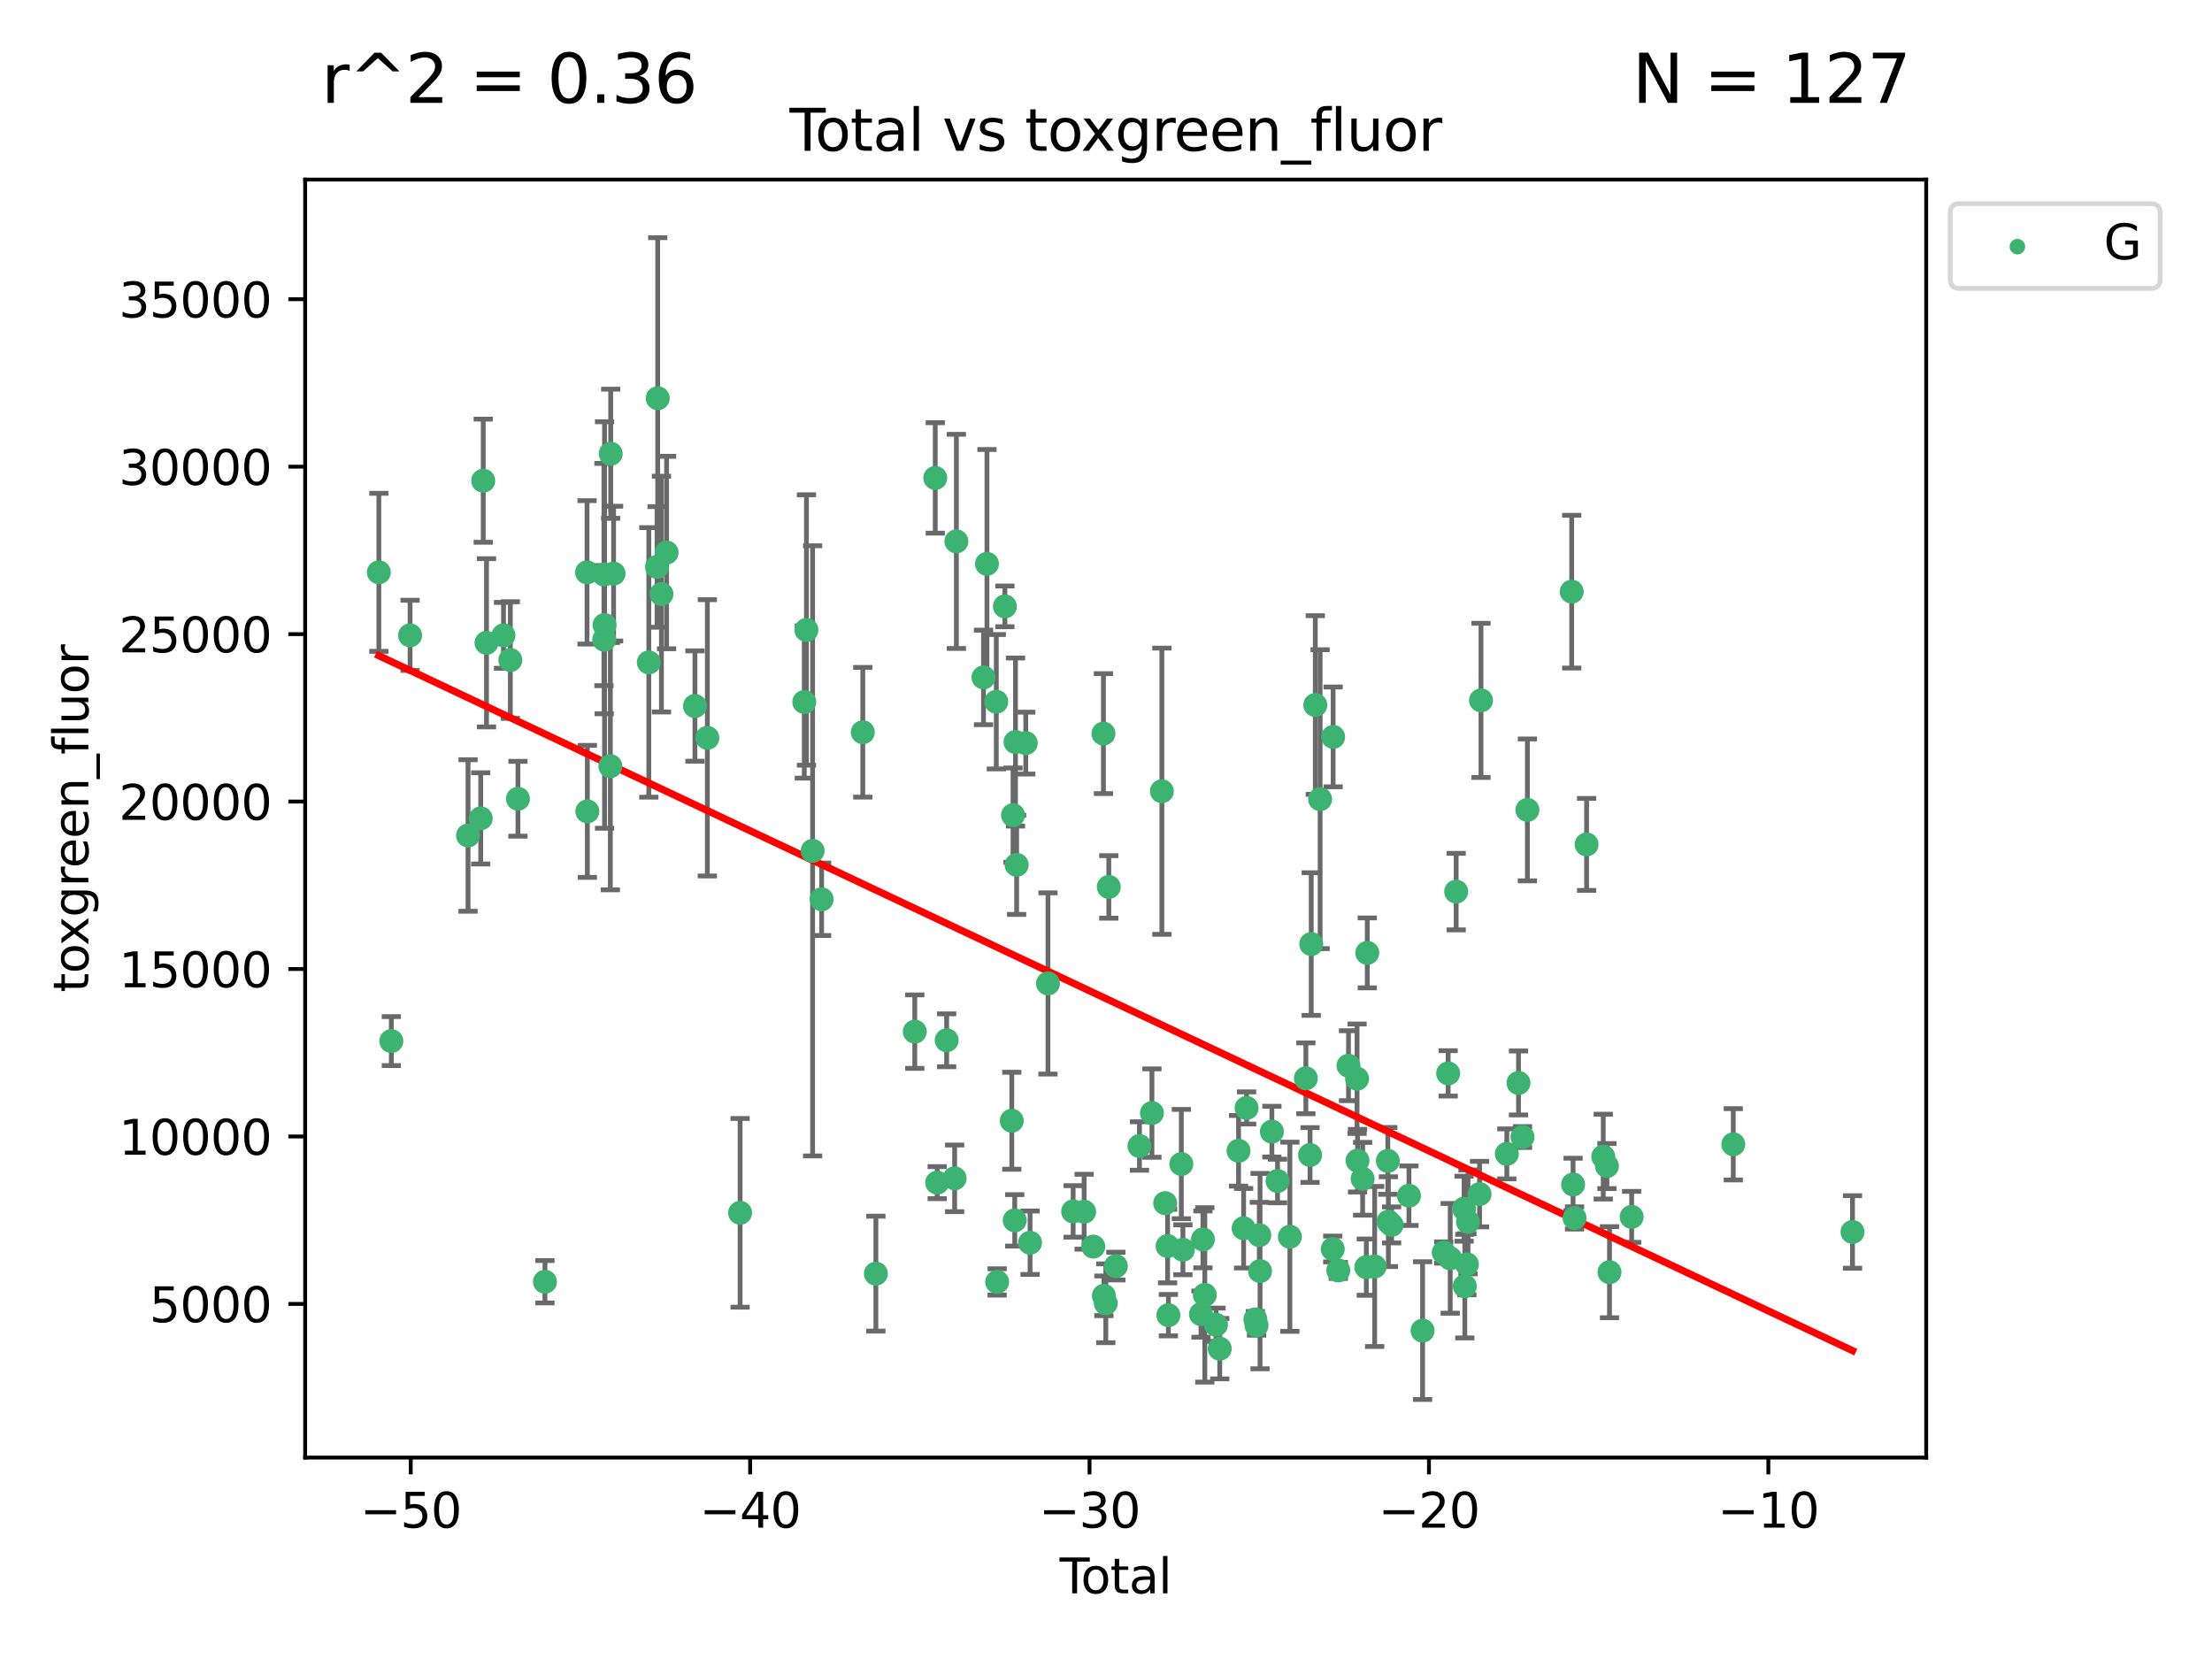 <?xml version="1.0" encoding="utf-8" standalone="no"?>
<!DOCTYPE svg PUBLIC "-//W3C//DTD SVG 1.1//EN"
  "http://www.w3.org/Graphics/SVG/1.1/DTD/svg11.dtd">
<svg xmlns:xlink="http://www.w3.org/1999/xlink" width="460.8pt" height="345.6pt" viewBox="0 0 460.8 345.6" xmlns="http://www.w3.org/2000/svg" version="1.1">
 <defs>
  <style type="text/css">*{stroke-linejoin: round; stroke-linecap: butt}</style>
 </defs>
 <g id="figure_1">
  <g id="patch_1">
   <path d="M 0 345.6 
L 460.8 345.6 
L 460.8 0 
L 0 0 
z
" style="fill: #ffffff"/>
  </g>
  <g id="axes_1">
   <g id="patch_2">
    <path d="M 63.571 303.64 
L 401.26 303.64 
L 401.26 37.411 
L 63.571 37.411 
z
" style="fill: #ffffff"/>
   </g>
   <g id="PathCollection_1">
    <defs>
     <path id="m90c811383e" d="M 0 1.118 
C 0.297 1.118 0.581 1 0.791 0.791 
C 1 0.581 1.118 0.297 1.118 0 
C 1.118 -0.297 1 -0.581 0.791 -0.791 
C 0.581 -1 0.297 -1.118 0 -1.118 
C -0.297 -1.118 -0.581 -1 -0.791 -0.791 
C -1 -0.581 -1.118 -0.297 -1.118 0 
C -1.118 0.297 -1 0.581 -0.791 0.791 
C -0.581 1 -0.297 1.118 0 1.118 
z
" style="stroke: #3cb371"/>
    </defs>
    <g clip-path="url(#p553cf03071)">
     <use xlink:href="#m90c811383e" x="78.921" y="119.223" style="fill: #3cb371; stroke: #3cb371"/>
     <use xlink:href="#m90c811383e" x="81.52" y="216.875" style="fill: #3cb371; stroke: #3cb371"/>
     <use xlink:href="#m90c811383e" x="85.426" y="132.355" style="fill: #3cb371; stroke: #3cb371"/>
     <use xlink:href="#m90c811383e" x="97.501" y="174.046" style="fill: #3cb371; stroke: #3cb371"/>
     <use xlink:href="#m90c811383e" x="100.142" y="170.482" style="fill: #3cb371; stroke: #3cb371"/>
     <use xlink:href="#m90c811383e" x="100.665" y="100.136" style="fill: #3cb371; stroke: #3cb371"/>
     <use xlink:href="#m90c811383e" x="101.349" y="133.91" style="fill: #3cb371; stroke: #3cb371"/>
     <use xlink:href="#m90c811383e" x="104.888" y="132.357" style="fill: #3cb371; stroke: #3cb371"/>
     <use xlink:href="#m90c811383e" x="106.313" y="137.502" style="fill: #3cb371; stroke: #3cb371"/>
     <use xlink:href="#m90c811383e" x="107.898" y="166.398" style="fill: #3cb371; stroke: #3cb371"/>
     <use xlink:href="#m90c811383e" x="113.526" y="267.011" style="fill: #3cb371; stroke: #3cb371"/>
     <use xlink:href="#m90c811383e" x="122.288" y="119.23" style="fill: #3cb371; stroke: #3cb371"/>
     <use xlink:href="#m90c811383e" x="122.357" y="169.026" style="fill: #3cb371; stroke: #3cb371"/>
     <use xlink:href="#m90c811383e" x="125.813" y="119.685" style="fill: #3cb371; stroke: #3cb371"/>
     <use xlink:href="#m90c811383e" x="125.866" y="133.258" style="fill: #3cb371; stroke: #3cb371"/>
     <use xlink:href="#m90c811383e" x="125.938" y="130.205" style="fill: #3cb371; stroke: #3cb371"/>
     <use xlink:href="#m90c811383e" x="127.147" y="159.605" style="fill: #3cb371; stroke: #3cb371"/>
     <use xlink:href="#m90c811383e" x="127.222" y="94.521" style="fill: #3cb371; stroke: #3cb371"/>
     <use xlink:href="#m90c811383e" x="127.822" y="119.494" style="fill: #3cb371; stroke: #3cb371"/>
     <use xlink:href="#m90c811383e" x="135.158" y="137.991" style="fill: #3cb371; stroke: #3cb371"/>
     <use xlink:href="#m90c811383e" x="136.874" y="118.098" style="fill: #3cb371; stroke: #3cb371"/>
     <use xlink:href="#m90c811383e" x="137.013" y="82.96" style="fill: #3cb371; stroke: #3cb371"/>
     <use xlink:href="#m90c811383e" x="137.79" y="123.763" style="fill: #3cb371; stroke: #3cb371"/>
     <use xlink:href="#m90c811383e" x="138.862" y="115.105" style="fill: #3cb371; stroke: #3cb371"/>
     <use xlink:href="#m90c811383e" x="144.77" y="147.082" style="fill: #3cb371; stroke: #3cb371"/>
     <use xlink:href="#m90c811383e" x="147.351" y="153.704" style="fill: #3cb371; stroke: #3cb371"/>
     <use xlink:href="#m90c811383e" x="154.177" y="252.652" style="fill: #3cb371; stroke: #3cb371"/>
     <use xlink:href="#m90c811383e" x="167.549" y="146.233" style="fill: #3cb371; stroke: #3cb371"/>
     <use xlink:href="#m90c811383e" x="167.994" y="131.241" style="fill: #3cb371; stroke: #3cb371"/>
     <use xlink:href="#m90c811383e" x="169.282" y="177.246" style="fill: #3cb371; stroke: #3cb371"/>
     <use xlink:href="#m90c811383e" x="171.161" y="187.338" style="fill: #3cb371; stroke: #3cb371"/>
     <use xlink:href="#m90c811383e" x="179.737" y="152.54" style="fill: #3cb371; stroke: #3cb371"/>
     <use xlink:href="#m90c811383e" x="182.46" y="265.325" style="fill: #3cb371; stroke: #3cb371"/>
     <use xlink:href="#m90c811383e" x="190.566" y="214.907" style="fill: #3cb371; stroke: #3cb371"/>
     <use xlink:href="#m90c811383e" x="194.829" y="99.56" style="fill: #3cb371; stroke: #3cb371"/>
     <use xlink:href="#m90c811383e" x="195.234" y="246.368" style="fill: #3cb371; stroke: #3cb371"/>
     <use xlink:href="#m90c811383e" x="197.204" y="216.706" style="fill: #3cb371; stroke: #3cb371"/>
     <use xlink:href="#m90c811383e" x="198.867" y="245.472" style="fill: #3cb371; stroke: #3cb371"/>
     <use xlink:href="#m90c811383e" x="199.232" y="112.778" style="fill: #3cb371; stroke: #3cb371"/>
     <use xlink:href="#m90c811383e" x="204.882" y="141.118" style="fill: #3cb371; stroke: #3cb371"/>
     <use xlink:href="#m90c811383e" x="205.601" y="117.456" style="fill: #3cb371; stroke: #3cb371"/>
     <use xlink:href="#m90c811383e" x="207.548" y="146.182" style="fill: #3cb371; stroke: #3cb371"/>
     <use xlink:href="#m90c811383e" x="207.722" y="267.051" style="fill: #3cb371; stroke: #3cb371"/>
     <use xlink:href="#m90c811383e" x="209.339" y="126.317" style="fill: #3cb371; stroke: #3cb371"/>
     <use xlink:href="#m90c811383e" x="210.771" y="233.473" style="fill: #3cb371; stroke: #3cb371"/>
     <use xlink:href="#m90c811383e" x="211.03" y="169.806" style="fill: #3cb371; stroke: #3cb371"/>
     <use xlink:href="#m90c811383e" x="211.387" y="254.221" style="fill: #3cb371; stroke: #3cb371"/>
     <use xlink:href="#m90c811383e" x="211.547" y="154.58" style="fill: #3cb371; stroke: #3cb371"/>
     <use xlink:href="#m90c811383e" x="211.786" y="180.163" style="fill: #3cb371; stroke: #3cb371"/>
     <use xlink:href="#m90c811383e" x="213.69" y="154.805" style="fill: #3cb371; stroke: #3cb371"/>
     <use xlink:href="#m90c811383e" x="214.578" y="258.881" style="fill: #3cb371; stroke: #3cb371"/>
     <use xlink:href="#m90c811383e" x="218.314" y="204.872" style="fill: #3cb371; stroke: #3cb371"/>
     <use xlink:href="#m90c811383e" x="223.555" y="252.356" style="fill: #3cb371; stroke: #3cb371"/>
     <use xlink:href="#m90c811383e" x="225.841" y="252.423" style="fill: #3cb371; stroke: #3cb371"/>
     <use xlink:href="#m90c811383e" x="227.754" y="259.692" style="fill: #3cb371; stroke: #3cb371"/>
     <use xlink:href="#m90c811383e" x="229.867" y="152.825" style="fill: #3cb371; stroke: #3cb371"/>
     <use xlink:href="#m90c811383e" x="229.959" y="269.94" style="fill: #3cb371; stroke: #3cb371"/>
     <use xlink:href="#m90c811383e" x="230.357" y="271.497" style="fill: #3cb371; stroke: #3cb371"/>
     <use xlink:href="#m90c811383e" x="230.984" y="184.763" style="fill: #3cb371; stroke: #3cb371"/>
     <use xlink:href="#m90c811383e" x="232.453" y="263.752" style="fill: #3cb371; stroke: #3cb371"/>
     <use xlink:href="#m90c811383e" x="237.373" y="238.732" style="fill: #3cb371; stroke: #3cb371"/>
     <use xlink:href="#m90c811383e" x="239.969" y="231.873" style="fill: #3cb371; stroke: #3cb371"/>
     <use xlink:href="#m90c811383e" x="242.039" y="164.829" style="fill: #3cb371; stroke: #3cb371"/>
     <use xlink:href="#m90c811383e" x="242.727" y="250.64" style="fill: #3cb371; stroke: #3cb371"/>
     <use xlink:href="#m90c811383e" x="243.23" y="259.579" style="fill: #3cb371; stroke: #3cb371"/>
     <use xlink:href="#m90c811383e" x="243.395" y="273.974" style="fill: #3cb371; stroke: #3cb371"/>
     <use xlink:href="#m90c811383e" x="246.092" y="242.491" style="fill: #3cb371; stroke: #3cb371"/>
     <use xlink:href="#m90c811383e" x="246.424" y="260.346" style="fill: #3cb371; stroke: #3cb371"/>
     <use xlink:href="#m90c811383e" x="250.185" y="273.753" style="fill: #3cb371; stroke: #3cb371"/>
     <use xlink:href="#m90c811383e" x="250.588" y="258.192" style="fill: #3cb371; stroke: #3cb371"/>
     <use xlink:href="#m90c811383e" x="250.985" y="269.747" style="fill: #3cb371; stroke: #3cb371"/>
     <use xlink:href="#m90c811383e" x="253.314" y="275.967" style="fill: #3cb371; stroke: #3cb371"/>
     <use xlink:href="#m90c811383e" x="254.099" y="280.956" style="fill: #3cb371; stroke: #3cb371"/>
     <use xlink:href="#m90c811383e" x="258.013" y="239.733" style="fill: #3cb371; stroke: #3cb371"/>
     <use xlink:href="#m90c811383e" x="259.068" y="255.865" style="fill: #3cb371; stroke: #3cb371"/>
     <use xlink:href="#m90c811383e" x="259.69" y="230.807" style="fill: #3cb371; stroke: #3cb371"/>
     <use xlink:href="#m90c811383e" x="261.513" y="274.852" style="fill: #3cb371; stroke: #3cb371"/>
     <use xlink:href="#m90c811383e" x="261.762" y="276.133" style="fill: #3cb371; stroke: #3cb371"/>
     <use xlink:href="#m90c811383e" x="262.338" y="257.311" style="fill: #3cb371; stroke: #3cb371"/>
     <use xlink:href="#m90c811383e" x="262.49" y="264.794" style="fill: #3cb371; stroke: #3cb371"/>
     <use xlink:href="#m90c811383e" x="264.956" y="235.742" style="fill: #3cb371; stroke: #3cb371"/>
     <use xlink:href="#m90c811383e" x="266.135" y="246.023" style="fill: #3cb371; stroke: #3cb371"/>
     <use xlink:href="#m90c811383e" x="268.707" y="257.636" style="fill: #3cb371; stroke: #3cb371"/>
     <use xlink:href="#m90c811383e" x="272.038" y="224.633" style="fill: #3cb371; stroke: #3cb371"/>
     <use xlink:href="#m90c811383e" x="272.909" y="240.61" style="fill: #3cb371; stroke: #3cb371"/>
     <use xlink:href="#m90c811383e" x="273.154" y="196.664" style="fill: #3cb371; stroke: #3cb371"/>
     <use xlink:href="#m90c811383e" x="274" y="146.868" style="fill: #3cb371; stroke: #3cb371"/>
     <use xlink:href="#m90c811383e" x="275.005" y="166.481" style="fill: #3cb371; stroke: #3cb371"/>
     <use xlink:href="#m90c811383e" x="277.637" y="260.186" style="fill: #3cb371; stroke: #3cb371"/>
     <use xlink:href="#m90c811383e" x="277.718" y="153.511" style="fill: #3cb371; stroke: #3cb371"/>
     <use xlink:href="#m90c811383e" x="278.794" y="264.655" style="fill: #3cb371; stroke: #3cb371"/>
     <use xlink:href="#m90c811383e" x="280.916" y="222.005" style="fill: #3cb371; stroke: #3cb371"/>
     <use xlink:href="#m90c811383e" x="282.7" y="224.717" style="fill: #3cb371; stroke: #3cb371"/>
     <use xlink:href="#m90c811383e" x="282.798" y="241.787" style="fill: #3cb371; stroke: #3cb371"/>
     <use xlink:href="#m90c811383e" x="283.863" y="245.561" style="fill: #3cb371; stroke: #3cb371"/>
     <use xlink:href="#m90c811383e" x="284.628" y="263.968" style="fill: #3cb371; stroke: #3cb371"/>
     <use xlink:href="#m90c811383e" x="284.827" y="198.501" style="fill: #3cb371; stroke: #3cb371"/>
     <use xlink:href="#m90c811383e" x="286.365" y="263.832" style="fill: #3cb371; stroke: #3cb371"/>
     <use xlink:href="#m90c811383e" x="289.109" y="241.836" style="fill: #3cb371; stroke: #3cb371"/>
     <use xlink:href="#m90c811383e" x="289.225" y="254.494" style="fill: #3cb371; stroke: #3cb371"/>
     <use xlink:href="#m90c811383e" x="289.899" y="255.176" style="fill: #3cb371; stroke: #3cb371"/>
     <use xlink:href="#m90c811383e" x="293.514" y="249.086" style="fill: #3cb371; stroke: #3cb371"/>
     <use xlink:href="#m90c811383e" x="296.351" y="277.195" style="fill: #3cb371; stroke: #3cb371"/>
     <use xlink:href="#m90c811383e" x="300.754" y="260.927" style="fill: #3cb371; stroke: #3cb371"/>
     <use xlink:href="#m90c811383e" x="301.678" y="223.604" style="fill: #3cb371; stroke: #3cb371"/>
     <use xlink:href="#m90c811383e" x="302.108" y="262.134" style="fill: #3cb371; stroke: #3cb371"/>
     <use xlink:href="#m90c811383e" x="303.347" y="185.739" style="fill: #3cb371; stroke: #3cb371"/>
     <use xlink:href="#m90c811383e" x="304.996" y="251.798" style="fill: #3cb371; stroke: #3cb371"/>
     <use xlink:href="#m90c811383e" x="305.145" y="267.926" style="fill: #3cb371; stroke: #3cb371"/>
     <use xlink:href="#m90c811383e" x="305.584" y="263.37" style="fill: #3cb371; stroke: #3cb371"/>
     <use xlink:href="#m90c811383e" x="305.812" y="254.546" style="fill: #3cb371; stroke: #3cb371"/>
     <use xlink:href="#m90c811383e" x="308.217" y="248.751" style="fill: #3cb371; stroke: #3cb371"/>
     <use xlink:href="#m90c811383e" x="308.521" y="145.898" style="fill: #3cb371; stroke: #3cb371"/>
     <use xlink:href="#m90c811383e" x="313.9" y="240.376" style="fill: #3cb371; stroke: #3cb371"/>
     <use xlink:href="#m90c811383e" x="316.332" y="225.6" style="fill: #3cb371; stroke: #3cb371"/>
     <use xlink:href="#m90c811383e" x="317.169" y="236.865" style="fill: #3cb371; stroke: #3cb371"/>
     <use xlink:href="#m90c811383e" x="318.185" y="168.718" style="fill: #3cb371; stroke: #3cb371"/>
     <use xlink:href="#m90c811383e" x="327.417" y="123.252" style="fill: #3cb371; stroke: #3cb371"/>
     <use xlink:href="#m90c811383e" x="327.703" y="246.749" style="fill: #3cb371; stroke: #3cb371"/>
     <use xlink:href="#m90c811383e" x="328.005" y="253.723" style="fill: #3cb371; stroke: #3cb371"/>
     <use xlink:href="#m90c811383e" x="330.518" y="175.91" style="fill: #3cb371; stroke: #3cb371"/>
     <use xlink:href="#m90c811383e" x="333.988" y="240.944" style="fill: #3cb371; stroke: #3cb371"/>
     <use xlink:href="#m90c811383e" x="334.754" y="242.911" style="fill: #3cb371; stroke: #3cb371"/>
     <use xlink:href="#m90c811383e" x="335.288" y="265.024" style="fill: #3cb371; stroke: #3cb371"/>
     <use xlink:href="#m90c811383e" x="339.903" y="253.492" style="fill: #3cb371; stroke: #3cb371"/>
     <use xlink:href="#m90c811383e" x="361.073" y="238.379" style="fill: #3cb371; stroke: #3cb371"/>
     <use xlink:href="#m90c811383e" x="385.911" y="256.636" style="fill: #3cb371; stroke: #3cb371"/>
    </g>
   </g>
   <g id="matplotlib.axis_1">
    <g id="xtick_1">
     <g id="line2d_1">
      <defs>
       <path id="mf4061144c2" d="M 0 0 
L 0 3.5 
" style="stroke: #000000; stroke-width: 0.8"/>
      </defs>
      <g>
       <use xlink:href="#mf4061144c2" x="85.566" y="303.64" style="stroke: #000000; stroke-width: 0.8"/>
      </g>
     </g>
     <g id="text_1">
      <!-- −50 -->
      <g transform="translate(75.014 318.238) scale(0.1 -0.1)">
       <defs>
        <path id="DejaVuSans-2212" d="M 678 2272 
L 4684 2272 
L 4684 1741 
L 678 1741 
L 678 2272 
z
" transform="scale(0.016)"/>
        <path id="DejaVuSans-35" d="M 691 4666 
L 3169 4666 
L 3169 4134 
L 1269 4134 
L 1269 2991 
Q 1406 3038 1543 3061 
Q 1681 3084 1819 3084 
Q 2600 3084 3056 2656 
Q 3513 2228 3513 1497 
Q 3513 744 3044 326 
Q 2575 -91 1722 -91 
Q 1428 -91 1123 -41 
Q 819 9 494 109 
L 494 744 
Q 775 591 1075 516 
Q 1375 441 1709 441 
Q 2250 441 2565 725 
Q 2881 1009 2881 1497 
Q 2881 1984 2565 2268 
Q 2250 2553 1709 2553 
Q 1456 2553 1204 2497 
Q 953 2441 691 2322 
L 691 4666 
z
" transform="scale(0.016)"/>
        <path id="DejaVuSans-30" d="M 2034 4250 
Q 1547 4250 1301 3770 
Q 1056 3291 1056 2328 
Q 1056 1369 1301 889 
Q 1547 409 2034 409 
Q 2525 409 2770 889 
Q 3016 1369 3016 2328 
Q 3016 3291 2770 3770 
Q 2525 4250 2034 4250 
z
M 2034 4750 
Q 2819 4750 3233 4129 
Q 3647 3509 3647 2328 
Q 3647 1150 3233 529 
Q 2819 -91 2034 -91 
Q 1250 -91 836 529 
Q 422 1150 422 2328 
Q 422 3509 836 4129 
Q 1250 4750 2034 4750 
z
" transform="scale(0.016)"/>
       </defs>
       <use xlink:href="#DejaVuSans-2212"/>
       <use xlink:href="#DejaVuSans-35" x="83.789"/>
       <use xlink:href="#DejaVuSans-30" x="147.412"/>
      </g>
     </g>
    </g>
    <g id="xtick_2">
     <g id="line2d_2">
      <g>
       <use xlink:href="#mf4061144c2" x="156.269" y="303.64" style="stroke: #000000; stroke-width: 0.8"/>
      </g>
     </g>
     <g id="text_2">
      <!-- −40 -->
      <g transform="translate(145.717 318.238) scale(0.1 -0.1)">
       <defs>
        <path id="DejaVuSans-34" d="M 2419 4116 
L 825 1625 
L 2419 1625 
L 2419 4116 
z
M 2253 4666 
L 3047 4666 
L 3047 1625 
L 3713 1625 
L 3713 1100 
L 3047 1100 
L 3047 0 
L 2419 0 
L 2419 1100 
L 313 1100 
L 313 1709 
L 2253 4666 
z
" transform="scale(0.016)"/>
       </defs>
       <use xlink:href="#DejaVuSans-2212"/>
       <use xlink:href="#DejaVuSans-34" x="83.789"/>
       <use xlink:href="#DejaVuSans-30" x="147.412"/>
      </g>
     </g>
    </g>
    <g id="xtick_3">
     <g id="line2d_3">
      <g>
       <use xlink:href="#mf4061144c2" x="226.973" y="303.64" style="stroke: #000000; stroke-width: 0.8"/>
      </g>
     </g>
     <g id="text_3">
      <!-- −30 -->
      <g transform="translate(216.42 318.238) scale(0.1 -0.1)">
       <defs>
        <path id="DejaVuSans-33" d="M 2597 2516 
Q 3050 2419 3304 2112 
Q 3559 1806 3559 1356 
Q 3559 666 3084 287 
Q 2609 -91 1734 -91 
Q 1441 -91 1130 -33 
Q 819 25 488 141 
L 488 750 
Q 750 597 1062 519 
Q 1375 441 1716 441 
Q 2309 441 2620 675 
Q 2931 909 2931 1356 
Q 2931 1769 2642 2001 
Q 2353 2234 1838 2234 
L 1294 2234 
L 1294 2753 
L 1863 2753 
Q 2328 2753 2575 2939 
Q 2822 3125 2822 3475 
Q 2822 3834 2567 4026 
Q 2313 4219 1838 4219 
Q 1578 4219 1281 4162 
Q 984 4106 628 3988 
L 628 4550 
Q 988 4650 1302 4700 
Q 1616 4750 1894 4750 
Q 2613 4750 3031 4423 
Q 3450 4097 3450 3541 
Q 3450 3153 3228 2886 
Q 3006 2619 2597 2516 
z
" transform="scale(0.016)"/>
       </defs>
       <use xlink:href="#DejaVuSans-2212"/>
       <use xlink:href="#DejaVuSans-33" x="83.789"/>
       <use xlink:href="#DejaVuSans-30" x="147.412"/>
      </g>
     </g>
    </g>
    <g id="xtick_4">
     <g id="line2d_4">
      <g>
       <use xlink:href="#mf4061144c2" x="297.676" y="303.64" style="stroke: #000000; stroke-width: 0.8"/>
      </g>
     </g>
     <g id="text_4">
      <!-- −20 -->
      <g transform="translate(287.124 318.238) scale(0.1 -0.1)">
       <defs>
        <path id="DejaVuSans-32" d="M 1228 531 
L 3431 531 
L 3431 0 
L 469 0 
L 469 531 
Q 828 903 1448 1529 
Q 2069 2156 2228 2338 
Q 2531 2678 2651 2914 
Q 2772 3150 2772 3378 
Q 2772 3750 2511 3984 
Q 2250 4219 1831 4219 
Q 1534 4219 1204 4116 
Q 875 4013 500 3803 
L 500 4441 
Q 881 4594 1212 4672 
Q 1544 4750 1819 4750 
Q 2544 4750 2975 4387 
Q 3406 4025 3406 3419 
Q 3406 3131 3298 2873 
Q 3191 2616 2906 2266 
Q 2828 2175 2409 1742 
Q 1991 1309 1228 531 
z
" transform="scale(0.016)"/>
       </defs>
       <use xlink:href="#DejaVuSans-2212"/>
       <use xlink:href="#DejaVuSans-32" x="83.789"/>
       <use xlink:href="#DejaVuSans-30" x="147.412"/>
      </g>
     </g>
    </g>
    <g id="xtick_5">
     <g id="line2d_5">
      <g>
       <use xlink:href="#mf4061144c2" x="368.379" y="303.64" style="stroke: #000000; stroke-width: 0.8"/>
      </g>
     </g>
     <g id="text_5">
      <!-- −10 -->
      <g transform="translate(357.827 318.238) scale(0.1 -0.1)">
       <defs>
        <path id="DejaVuSans-31" d="M 794 531 
L 1825 531 
L 1825 4091 
L 703 3866 
L 703 4441 
L 1819 4666 
L 2450 4666 
L 2450 531 
L 3481 531 
L 3481 0 
L 794 0 
L 794 531 
z
" transform="scale(0.016)"/>
       </defs>
       <use xlink:href="#DejaVuSans-2212"/>
       <use xlink:href="#DejaVuSans-31" x="83.789"/>
       <use xlink:href="#DejaVuSans-30" x="147.412"/>
      </g>
     </g>
    </g>
    <g id="text_6">
     <!-- Total -->
     <g transform="translate(220.739 331.917) scale(0.1 -0.1)">
      <defs>
       <path id="DejaVuSans-54" d="M -19 4666 
L 3928 4666 
L 3928 4134 
L 2272 4134 
L 2272 0 
L 1638 0 
L 1638 4134 
L -19 4134 
L -19 4666 
z
" transform="scale(0.016)"/>
       <path id="DejaVuSans-6f" d="M 1959 3097 
Q 1497 3097 1228 2736 
Q 959 2375 959 1747 
Q 959 1119 1226 758 
Q 1494 397 1959 397 
Q 2419 397 2687 759 
Q 2956 1122 2956 1747 
Q 2956 2369 2687 2733 
Q 2419 3097 1959 3097 
z
M 1959 3584 
Q 2709 3584 3137 3096 
Q 3566 2609 3566 1747 
Q 3566 888 3137 398 
Q 2709 -91 1959 -91 
Q 1206 -91 779 398 
Q 353 888 353 1747 
Q 353 2609 779 3096 
Q 1206 3584 1959 3584 
z
" transform="scale(0.016)"/>
       <path id="DejaVuSans-74" d="M 1172 4494 
L 1172 3500 
L 2356 3500 
L 2356 3053 
L 1172 3053 
L 1172 1153 
Q 1172 725 1289 603 
Q 1406 481 1766 481 
L 2356 481 
L 2356 0 
L 1766 0 
Q 1100 0 847 248 
Q 594 497 594 1153 
L 594 3053 
L 172 3053 
L 172 3500 
L 594 3500 
L 594 4494 
L 1172 4494 
z
" transform="scale(0.016)"/>
       <path id="DejaVuSans-61" d="M 2194 1759 
Q 1497 1759 1228 1600 
Q 959 1441 959 1056 
Q 959 750 1161 570 
Q 1363 391 1709 391 
Q 2188 391 2477 730 
Q 2766 1069 2766 1631 
L 2766 1759 
L 2194 1759 
z
M 3341 1997 
L 3341 0 
L 2766 0 
L 2766 531 
Q 2569 213 2275 61 
Q 1981 -91 1556 -91 
Q 1019 -91 701 211 
Q 384 513 384 1019 
Q 384 1609 779 1909 
Q 1175 2209 1959 2209 
L 2766 2209 
L 2766 2266 
Q 2766 2663 2505 2880 
Q 2244 3097 1772 3097 
Q 1472 3097 1187 3025 
Q 903 2953 641 2809 
L 641 3341 
Q 956 3463 1253 3523 
Q 1550 3584 1831 3584 
Q 2591 3584 2966 3190 
Q 3341 2797 3341 1997 
z
" transform="scale(0.016)"/>
       <path id="DejaVuSans-6c" d="M 603 4863 
L 1178 4863 
L 1178 0 
L 603 0 
L 603 4863 
z
" transform="scale(0.016)"/>
      </defs>
      <use xlink:href="#DejaVuSans-54"/>
      <use xlink:href="#DejaVuSans-6f" x="44.084"/>
      <use xlink:href="#DejaVuSans-74" x="105.266"/>
      <use xlink:href="#DejaVuSans-61" x="144.475"/>
      <use xlink:href="#DejaVuSans-6c" x="205.754"/>
     </g>
    </g>
   </g>
   <g id="matplotlib.axis_2">
    <g id="ytick_1">
     <g id="line2d_6">
      <defs>
       <path id="mfa0da5ff8b" d="M 0 0 
L -3.5 0 
" style="stroke: #000000; stroke-width: 0.8"/>
      </defs>
      <g>
       <use xlink:href="#mfa0da5ff8b" x="63.571" y="271.633" style="stroke: #000000; stroke-width: 0.8"/>
      </g>
     </g>
     <g id="text_7">
      <!-- 5000 -->
      <g transform="translate(31.121 275.432) scale(0.1 -0.1)">
       <use xlink:href="#DejaVuSans-35"/>
       <use xlink:href="#DejaVuSans-30" x="63.623"/>
       <use xlink:href="#DejaVuSans-30" x="127.246"/>
       <use xlink:href="#DejaVuSans-30" x="190.869"/>
      </g>
     </g>
    </g>
    <g id="ytick_2">
     <g id="line2d_7">
      <g>
       <use xlink:href="#mfa0da5ff8b" x="63.571" y="236.749" style="stroke: #000000; stroke-width: 0.8"/>
      </g>
     </g>
     <g id="text_8">
      <!-- 10000 -->
      <g transform="translate(24.759 240.548) scale(0.1 -0.1)">
       <use xlink:href="#DejaVuSans-31"/>
       <use xlink:href="#DejaVuSans-30" x="63.623"/>
       <use xlink:href="#DejaVuSans-30" x="127.246"/>
       <use xlink:href="#DejaVuSans-30" x="190.869"/>
       <use xlink:href="#DejaVuSans-30" x="254.492"/>
      </g>
     </g>
    </g>
    <g id="ytick_3">
     <g id="line2d_8">
      <g>
       <use xlink:href="#mfa0da5ff8b" x="63.571" y="201.865" style="stroke: #000000; stroke-width: 0.8"/>
      </g>
     </g>
     <g id="text_9">
      <!-- 15000 -->
      <g transform="translate(24.759 205.664) scale(0.1 -0.1)">
       <use xlink:href="#DejaVuSans-31"/>
       <use xlink:href="#DejaVuSans-35" x="63.623"/>
       <use xlink:href="#DejaVuSans-30" x="127.246"/>
       <use xlink:href="#DejaVuSans-30" x="190.869"/>
       <use xlink:href="#DejaVuSans-30" x="254.492"/>
      </g>
     </g>
    </g>
    <g id="ytick_4">
     <g id="line2d_9">
      <g>
       <use xlink:href="#mfa0da5ff8b" x="63.571" y="166.981" style="stroke: #000000; stroke-width: 0.8"/>
      </g>
     </g>
     <g id="text_10">
      <!-- 20000 -->
      <g transform="translate(24.759 170.78) scale(0.1 -0.1)">
       <use xlink:href="#DejaVuSans-32"/>
       <use xlink:href="#DejaVuSans-30" x="63.623"/>
       <use xlink:href="#DejaVuSans-30" x="127.246"/>
       <use xlink:href="#DejaVuSans-30" x="190.869"/>
       <use xlink:href="#DejaVuSans-30" x="254.492"/>
      </g>
     </g>
    </g>
    <g id="ytick_5">
     <g id="line2d_10">
      <g>
       <use xlink:href="#mfa0da5ff8b" x="63.571" y="132.097" style="stroke: #000000; stroke-width: 0.8"/>
      </g>
     </g>
     <g id="text_11">
      <!-- 25000 -->
      <g transform="translate(24.759 135.896) scale(0.1 -0.1)">
       <use xlink:href="#DejaVuSans-32"/>
       <use xlink:href="#DejaVuSans-35" x="63.623"/>
       <use xlink:href="#DejaVuSans-30" x="127.246"/>
       <use xlink:href="#DejaVuSans-30" x="190.869"/>
       <use xlink:href="#DejaVuSans-30" x="254.492"/>
      </g>
     </g>
    </g>
    <g id="ytick_6">
     <g id="line2d_11">
      <g>
       <use xlink:href="#mfa0da5ff8b" x="63.571" y="97.213" style="stroke: #000000; stroke-width: 0.8"/>
      </g>
     </g>
     <g id="text_12">
      <!-- 30000 -->
      <g transform="translate(24.759 101.013) scale(0.1 -0.1)">
       <use xlink:href="#DejaVuSans-33"/>
       <use xlink:href="#DejaVuSans-30" x="63.623"/>
       <use xlink:href="#DejaVuSans-30" x="127.246"/>
       <use xlink:href="#DejaVuSans-30" x="190.869"/>
       <use xlink:href="#DejaVuSans-30" x="254.492"/>
      </g>
     </g>
    </g>
    <g id="ytick_7">
     <g id="line2d_12">
      <g>
       <use xlink:href="#mfa0da5ff8b" x="63.571" y="62.33" style="stroke: #000000; stroke-width: 0.8"/>
      </g>
     </g>
     <g id="text_13">
      <!-- 35000 -->
      <g transform="translate(24.759 66.129) scale(0.1 -0.1)">
       <use xlink:href="#DejaVuSans-33"/>
       <use xlink:href="#DejaVuSans-35" x="63.623"/>
       <use xlink:href="#DejaVuSans-30" x="127.246"/>
       <use xlink:href="#DejaVuSans-30" x="190.869"/>
       <use xlink:href="#DejaVuSans-30" x="254.492"/>
      </g>
     </g>
    </g>
    <g id="text_14">
     <!-- toxgreen_fluor -->
     <g transform="translate(18.401 206.72) rotate(-90) scale(0.1 -0.1)">
      <defs>
       <path id="DejaVuSans-78" d="M 3513 3500 
L 2247 1797 
L 3578 0 
L 2900 0 
L 1881 1375 
L 863 0 
L 184 0 
L 1544 1831 
L 300 3500 
L 978 3500 
L 1906 2253 
L 2834 3500 
L 3513 3500 
z
" transform="scale(0.016)"/>
       <path id="DejaVuSans-67" d="M 2906 1791 
Q 2906 2416 2648 2759 
Q 2391 3103 1925 3103 
Q 1463 3103 1205 2759 
Q 947 2416 947 1791 
Q 947 1169 1205 825 
Q 1463 481 1925 481 
Q 2391 481 2648 825 
Q 2906 1169 2906 1791 
z
M 3481 434 
Q 3481 -459 3084 -895 
Q 2688 -1331 1869 -1331 
Q 1566 -1331 1297 -1286 
Q 1028 -1241 775 -1147 
L 775 -588 
Q 1028 -725 1275 -790 
Q 1522 -856 1778 -856 
Q 2344 -856 2625 -561 
Q 2906 -266 2906 331 
L 2906 616 
Q 2728 306 2450 153 
Q 2172 0 1784 0 
Q 1141 0 747 490 
Q 353 981 353 1791 
Q 353 2603 747 3093 
Q 1141 3584 1784 3584 
Q 2172 3584 2450 3431 
Q 2728 3278 2906 2969 
L 2906 3500 
L 3481 3500 
L 3481 434 
z
" transform="scale(0.016)"/>
       <path id="DejaVuSans-72" d="M 2631 2963 
Q 2534 3019 2420 3045 
Q 2306 3072 2169 3072 
Q 1681 3072 1420 2755 
Q 1159 2438 1159 1844 
L 1159 0 
L 581 0 
L 581 3500 
L 1159 3500 
L 1159 2956 
Q 1341 3275 1631 3429 
Q 1922 3584 2338 3584 
Q 2397 3584 2469 3576 
Q 2541 3569 2628 3553 
L 2631 2963 
z
" transform="scale(0.016)"/>
       <path id="DejaVuSans-65" d="M 3597 1894 
L 3597 1613 
L 953 1613 
Q 991 1019 1311 708 
Q 1631 397 2203 397 
Q 2534 397 2845 478 
Q 3156 559 3463 722 
L 3463 178 
Q 3153 47 2828 -22 
Q 2503 -91 2169 -91 
Q 1331 -91 842 396 
Q 353 884 353 1716 
Q 353 2575 817 3079 
Q 1281 3584 2069 3584 
Q 2775 3584 3186 3129 
Q 3597 2675 3597 1894 
z
M 3022 2063 
Q 3016 2534 2758 2815 
Q 2500 3097 2075 3097 
Q 1594 3097 1305 2825 
Q 1016 2553 972 2059 
L 3022 2063 
z
" transform="scale(0.016)"/>
       <path id="DejaVuSans-6e" d="M 3513 2113 
L 3513 0 
L 2938 0 
L 2938 2094 
Q 2938 2591 2744 2837 
Q 2550 3084 2163 3084 
Q 1697 3084 1428 2787 
Q 1159 2491 1159 1978 
L 1159 0 
L 581 0 
L 581 3500 
L 1159 3500 
L 1159 2956 
Q 1366 3272 1645 3428 
Q 1925 3584 2291 3584 
Q 2894 3584 3203 3211 
Q 3513 2838 3513 2113 
z
" transform="scale(0.016)"/>
       <path id="DejaVuSans-5f" d="M 3263 -1063 
L 3263 -1509 
L -63 -1509 
L -63 -1063 
L 3263 -1063 
z
" transform="scale(0.016)"/>
       <path id="DejaVuSans-66" d="M 2375 4863 
L 2375 4384 
L 1825 4384 
Q 1516 4384 1395 4259 
Q 1275 4134 1275 3809 
L 1275 3500 
L 2222 3500 
L 2222 3053 
L 1275 3053 
L 1275 0 
L 697 0 
L 697 3053 
L 147 3053 
L 147 3500 
L 697 3500 
L 697 3744 
Q 697 4328 969 4595 
Q 1241 4863 1831 4863 
L 2375 4863 
z
" transform="scale(0.016)"/>
       <path id="DejaVuSans-75" d="M 544 1381 
L 544 3500 
L 1119 3500 
L 1119 1403 
Q 1119 906 1312 657 
Q 1506 409 1894 409 
Q 2359 409 2629 706 
Q 2900 1003 2900 1516 
L 2900 3500 
L 3475 3500 
L 3475 0 
L 2900 0 
L 2900 538 
Q 2691 219 2414 64 
Q 2138 -91 1772 -91 
Q 1169 -91 856 284 
Q 544 659 544 1381 
z
M 1991 3584 
L 1991 3584 
z
" transform="scale(0.016)"/>
      </defs>
      <use xlink:href="#DejaVuSans-74"/>
      <use xlink:href="#DejaVuSans-6f" x="39.209"/>
      <use xlink:href="#DejaVuSans-78" x="97.266"/>
      <use xlink:href="#DejaVuSans-67" x="156.445"/>
      <use xlink:href="#DejaVuSans-72" x="219.922"/>
      <use xlink:href="#DejaVuSans-65" x="258.785"/>
      <use xlink:href="#DejaVuSans-65" x="320.309"/>
      <use xlink:href="#DejaVuSans-6e" x="381.832"/>
      <use xlink:href="#DejaVuSans-5f" x="445.211"/>
      <use xlink:href="#DejaVuSans-66" x="495.211"/>
      <use xlink:href="#DejaVuSans-6c" x="530.416"/>
      <use xlink:href="#DejaVuSans-75" x="558.199"/>
      <use xlink:href="#DejaVuSans-6f" x="621.578"/>
      <use xlink:href="#DejaVuSans-72" x="682.76"/>
     </g>
    </g>
   </g>
   <g id="LineCollection_1">
    <path d="M 78.921 135.683 
L 78.921 102.763 
" clip-path="url(#p553cf03071)" style="fill: none; stroke: #696969"/>
    <path d="M 81.52 221.973 
L 81.52 211.777 
" clip-path="url(#p553cf03071)" style="fill: none; stroke: #696969"/>
    <path d="M 85.426 139.669 
L 85.426 125.041 
" clip-path="url(#p553cf03071)" style="fill: none; stroke: #696969"/>
    <path d="M 97.501 189.831 
L 97.501 158.261 
" clip-path="url(#p553cf03071)" style="fill: none; stroke: #696969"/>
    <path d="M 100.142 179.981 
L 100.142 160.983 
" clip-path="url(#p553cf03071)" style="fill: none; stroke: #696969"/>
    <path d="M 100.665 112.962 
L 100.665 87.311 
" clip-path="url(#p553cf03071)" style="fill: none; stroke: #696969"/>
    <path d="M 101.349 151.431 
L 101.349 116.389 
" clip-path="url(#p553cf03071)" style="fill: none; stroke: #696969"/>
    <path d="M 104.888 139.215 
L 104.888 125.498 
" clip-path="url(#p553cf03071)" style="fill: none; stroke: #696969"/>
    <path d="M 106.313 149.654 
L 106.313 125.35 
" clip-path="url(#p553cf03071)" style="fill: none; stroke: #696969"/>
    <path d="M 107.898 174.194 
L 107.898 158.602 
" clip-path="url(#p553cf03071)" style="fill: none; stroke: #696969"/>
    <path d="M 113.526 271.423 
L 113.526 262.598 
" clip-path="url(#p553cf03071)" style="fill: none; stroke: #696969"/>
    <path d="M 122.288 134.165 
L 122.288 104.295 
" clip-path="url(#p553cf03071)" style="fill: none; stroke: #696969"/>
    <path d="M 122.357 182.77 
L 122.357 155.281 
" clip-path="url(#p553cf03071)" style="fill: none; stroke: #696969"/>
    <path d="M 125.813 142.836 
L 125.813 96.534 
" clip-path="url(#p553cf03071)" style="fill: none; stroke: #696969"/>
    <path d="M 125.866 148.687 
L 125.866 117.829 
" clip-path="url(#p553cf03071)" style="fill: none; stroke: #696969"/>
    <path d="M 125.938 172.542 
L 125.938 87.867 
" clip-path="url(#p553cf03071)" style="fill: none; stroke: #696969"/>
    <path d="M 127.147 185.37 
L 127.147 133.84 
" clip-path="url(#p553cf03071)" style="fill: none; stroke: #696969"/>
    <path d="M 127.222 107.973 
L 127.222 81.069 
" clip-path="url(#p553cf03071)" style="fill: none; stroke: #696969"/>
    <path d="M 127.822 133.526 
L 127.822 105.461 
" clip-path="url(#p553cf03071)" style="fill: none; stroke: #696969"/>
    <path d="M 135.158 166.064 
L 135.158 109.918 
" clip-path="url(#p553cf03071)" style="fill: none; stroke: #696969"/>
    <path d="M 136.874 130.662 
L 136.874 105.533 
" clip-path="url(#p553cf03071)" style="fill: none; stroke: #696969"/>
    <path d="M 137.013 116.408 
L 137.013 49.513 
" clip-path="url(#p553cf03071)" style="fill: none; stroke: #696969"/>
    <path d="M 137.79 148.32 
L 137.79 99.206 
" clip-path="url(#p553cf03071)" style="fill: none; stroke: #696969"/>
    <path d="M 138.862 135.15 
L 138.862 95.061 
" clip-path="url(#p553cf03071)" style="fill: none; stroke: #696969"/>
    <path d="M 144.77 158.578 
L 144.77 135.585 
" clip-path="url(#p553cf03071)" style="fill: none; stroke: #696969"/>
    <path d="M 147.351 182.486 
L 147.351 124.923 
" clip-path="url(#p553cf03071)" style="fill: none; stroke: #696969"/>
    <path d="M 154.177 272.307 
L 154.177 232.996 
" clip-path="url(#p553cf03071)" style="fill: none; stroke: #696969"/>
    <path d="M 167.549 162.094 
L 167.549 130.372 
" clip-path="url(#p553cf03071)" style="fill: none; stroke: #696969"/>
    <path d="M 167.994 159.409 
L 167.994 103.073 
" clip-path="url(#p553cf03071)" style="fill: none; stroke: #696969"/>
    <path d="M 169.282 240.802 
L 169.282 113.691 
" clip-path="url(#p553cf03071)" style="fill: none; stroke: #696969"/>
    <path d="M 171.161 194.889 
L 171.161 179.788 
" clip-path="url(#p553cf03071)" style="fill: none; stroke: #696969"/>
    <path d="M 179.737 166.051 
L 179.737 139.029 
" clip-path="url(#p553cf03071)" style="fill: none; stroke: #696969"/>
    <path d="M 182.46 277.293 
L 182.46 253.356 
" clip-path="url(#p553cf03071)" style="fill: none; stroke: #696969"/>
    <path d="M 190.566 222.559 
L 190.566 207.255 
" clip-path="url(#p553cf03071)" style="fill: none; stroke: #696969"/>
    <path d="M 194.829 111.064 
L 194.829 88.056 
" clip-path="url(#p553cf03071)" style="fill: none; stroke: #696969"/>
    <path d="M 195.234 249.704 
L 195.234 243.033 
" clip-path="url(#p553cf03071)" style="fill: none; stroke: #696969"/>
    <path d="M 197.204 222.216 
L 197.204 211.197 
" clip-path="url(#p553cf03071)" style="fill: none; stroke: #696969"/>
    <path d="M 198.867 252.417 
L 198.867 238.528 
" clip-path="url(#p553cf03071)" style="fill: none; stroke: #696969"/>
    <path d="M 199.232 135.084 
L 199.232 90.473 
" clip-path="url(#p553cf03071)" style="fill: none; stroke: #696969"/>
    <path d="M 204.882 150.963 
L 204.882 131.272 
" clip-path="url(#p553cf03071)" style="fill: none; stroke: #696969"/>
    <path d="M 205.601 141.273 
L 205.601 93.639 
" clip-path="url(#p553cf03071)" style="fill: none; stroke: #696969"/>
    <path d="M 207.548 160.176 
L 207.548 132.188 
" clip-path="url(#p553cf03071)" style="fill: none; stroke: #696969"/>
    <path d="M 207.722 269.797 
L 207.722 264.305 
" clip-path="url(#p553cf03071)" style="fill: none; stroke: #696969"/>
    <path d="M 209.339 130.562 
L 209.339 122.072 
" clip-path="url(#p553cf03071)" style="fill: none; stroke: #696969"/>
    <path d="M 210.771 243.573 
L 210.771 223.373 
" clip-path="url(#p553cf03071)" style="fill: none; stroke: #696969"/>
    <path d="M 211.03 179.628 
L 211.03 159.985 
" clip-path="url(#p553cf03071)" style="fill: none; stroke: #696969"/>
    <path d="M 211.387 259.583 
L 211.387 248.86 
" clip-path="url(#p553cf03071)" style="fill: none; stroke: #696969"/>
    <path d="M 211.547 172.083 
L 211.547 137.076 
" clip-path="url(#p553cf03071)" style="fill: none; stroke: #696969"/>
    <path d="M 211.786 190.489 
L 211.786 169.837 
" clip-path="url(#p553cf03071)" style="fill: none; stroke: #696969"/>
    <path d="M 213.69 161.248 
L 213.69 148.363 
" clip-path="url(#p553cf03071)" style="fill: none; stroke: #696969"/>
    <path d="M 214.578 265.489 
L 214.578 252.273 
" clip-path="url(#p553cf03071)" style="fill: none; stroke: #696969"/>
    <path d="M 218.314 223.749 
L 218.314 185.994 
" clip-path="url(#p553cf03071)" style="fill: none; stroke: #696969"/>
    <path d="M 223.555 257.721 
L 223.555 246.991 
" clip-path="url(#p553cf03071)" style="fill: none; stroke: #696969"/>
    <path d="M 225.841 260.222 
L 225.841 244.625 
" clip-path="url(#p553cf03071)" style="fill: none; stroke: #696969"/>
    <path d="M 227.754 260.56 
L 227.754 258.824 
" clip-path="url(#p553cf03071)" style="fill: none; stroke: #696969"/>
    <path d="M 229.867 165.315 
L 229.867 140.336 
" clip-path="url(#p553cf03071)" style="fill: none; stroke: #696969"/>
    <path d="M 229.959 274.072 
L 229.959 265.808 
" clip-path="url(#p553cf03071)" style="fill: none; stroke: #696969"/>
    <path d="M 230.357 279.705 
L 230.357 263.289 
" clip-path="url(#p553cf03071)" style="fill: none; stroke: #696969"/>
    <path d="M 230.984 191.277 
L 230.984 178.249 
" clip-path="url(#p553cf03071)" style="fill: none; stroke: #696969"/>
    <path d="M 232.453 266.644 
L 232.453 260.86 
" clip-path="url(#p553cf03071)" style="fill: none; stroke: #696969"/>
    <path d="M 237.373 243.781 
L 237.373 233.683 
" clip-path="url(#p553cf03071)" style="fill: none; stroke: #696969"/>
    <path d="M 239.969 241.078 
L 239.969 222.668 
" clip-path="url(#p553cf03071)" style="fill: none; stroke: #696969"/>
    <path d="M 242.039 194.639 
L 242.039 135.018 
" clip-path="url(#p553cf03071)" style="fill: none; stroke: #696969"/>
    <path d="M 242.727 251.432 
L 242.727 249.848 
" clip-path="url(#p553cf03071)" style="fill: none; stroke: #696969"/>
    <path d="M 243.23 267.241 
L 243.23 251.917 
" clip-path="url(#p553cf03071)" style="fill: none; stroke: #696969"/>
    <path d="M 243.395 278.288 
L 243.395 269.661 
" clip-path="url(#p553cf03071)" style="fill: none; stroke: #696969"/>
    <path d="M 246.092 253.88 
L 246.092 231.103 
" clip-path="url(#p553cf03071)" style="fill: none; stroke: #696969"/>
    <path d="M 246.424 265.542 
L 246.424 255.149 
" clip-path="url(#p553cf03071)" style="fill: none; stroke: #696969"/>
    <path d="M 250.185 278.561 
L 250.185 268.945 
" clip-path="url(#p553cf03071)" style="fill: none; stroke: #696969"/>
    <path d="M 250.588 264.115 
L 250.588 252.268 
" clip-path="url(#p553cf03071)" style="fill: none; stroke: #696969"/>
    <path d="M 250.985 287.918 
L 250.985 251.577 
" clip-path="url(#p553cf03071)" style="fill: none; stroke: #696969"/>
    <path d="M 253.314 279.437 
L 253.314 272.498 
" clip-path="url(#p553cf03071)" style="fill: none; stroke: #696969"/>
    <path d="M 254.099 287.251 
L 254.099 274.66 
" clip-path="url(#p553cf03071)" style="fill: none; stroke: #696969"/>
    <path d="M 258.013 247.086 
L 258.013 232.38 
" clip-path="url(#p553cf03071)" style="fill: none; stroke: #696969"/>
    <path d="M 259.068 264.151 
L 259.068 247.58 
" clip-path="url(#p553cf03071)" style="fill: none; stroke: #696969"/>
    <path d="M 259.69 234.152 
L 259.69 227.462 
" clip-path="url(#p553cf03071)" style="fill: none; stroke: #696969"/>
    <path d="M 261.513 276.493 
L 261.513 273.211 
" clip-path="url(#p553cf03071)" style="fill: none; stroke: #696969"/>
    <path d="M 261.762 278.146 
L 261.762 274.12 
" clip-path="url(#p553cf03071)" style="fill: none; stroke: #696969"/>
    <path d="M 262.338 264.145 
L 262.338 250.476 
" clip-path="url(#p553cf03071)" style="fill: none; stroke: #696969"/>
    <path d="M 262.49 285.142 
L 262.49 244.446 
" clip-path="url(#p553cf03071)" style="fill: none; stroke: #696969"/>
    <path d="M 264.956 241.029 
L 264.956 230.454 
" clip-path="url(#p553cf03071)" style="fill: none; stroke: #696969"/>
    <path d="M 266.135 250.563 
L 266.135 241.484 
" clip-path="url(#p553cf03071)" style="fill: none; stroke: #696969"/>
    <path d="M 268.707 277.339 
L 268.707 237.932 
" clip-path="url(#p553cf03071)" style="fill: none; stroke: #696969"/>
    <path d="M 272.038 232.01 
L 272.038 217.256 
" clip-path="url(#p553cf03071)" style="fill: none; stroke: #696969"/>
    <path d="M 272.909 246.318 
L 272.909 234.901 
" clip-path="url(#p553cf03071)" style="fill: none; stroke: #696969"/>
    <path d="M 273.154 211.519 
L 273.154 181.809 
" clip-path="url(#p553cf03071)" style="fill: none; stroke: #696969"/>
    <path d="M 274 165.48 
L 274 128.256 
" clip-path="url(#p553cf03071)" style="fill: none; stroke: #696969"/>
    <path d="M 275.005 197.617 
L 275.005 135.346 
" clip-path="url(#p553cf03071)" style="fill: none; stroke: #696969"/>
    <path d="M 277.637 262.867 
L 277.637 257.505 
" clip-path="url(#p553cf03071)" style="fill: none; stroke: #696969"/>
    <path d="M 277.718 163.905 
L 277.718 143.117 
" clip-path="url(#p553cf03071)" style="fill: none; stroke: #696969"/>
    <path d="M 278.794 266.332 
L 278.794 262.978 
" clip-path="url(#p553cf03071)" style="fill: none; stroke: #696969"/>
    <path d="M 280.916 229.291 
L 280.916 214.719 
" clip-path="url(#p553cf03071)" style="fill: none; stroke: #696969"/>
    <path d="M 282.7 236.121 
L 282.7 213.313 
" clip-path="url(#p553cf03071)" style="fill: none; stroke: #696969"/>
    <path d="M 282.798 248.315 
L 282.798 235.26 
" clip-path="url(#p553cf03071)" style="fill: none; stroke: #696969"/>
    <path d="M 283.863 253.142 
L 283.863 237.981 
" clip-path="url(#p553cf03071)" style="fill: none; stroke: #696969"/>
    <path d="M 284.628 269.833 
L 284.628 258.103 
" clip-path="url(#p553cf03071)" style="fill: none; stroke: #696969"/>
    <path d="M 284.827 205.786 
L 284.827 191.216 
" clip-path="url(#p553cf03071)" style="fill: none; stroke: #696969"/>
    <path d="M 286.365 280.503 
L 286.365 247.161 
" clip-path="url(#p553cf03071)" style="fill: none; stroke: #696969"/>
    <path d="M 289.109 248.797 
L 289.109 234.874 
" clip-path="url(#p553cf03071)" style="fill: none; stroke: #696969"/>
    <path d="M 289.225 263.846 
L 289.225 245.141 
" clip-path="url(#p553cf03071)" style="fill: none; stroke: #696969"/>
    <path d="M 289.899 258.929 
L 289.899 251.422 
" clip-path="url(#p553cf03071)" style="fill: none; stroke: #696969"/>
    <path d="M 293.514 255.283 
L 293.514 242.888 
" clip-path="url(#p553cf03071)" style="fill: none; stroke: #696969"/>
    <path d="M 296.351 291.539 
L 296.351 262.85 
" clip-path="url(#p553cf03071)" style="fill: none; stroke: #696969"/>
    <path d="M 300.754 263.153 
L 300.754 258.702 
" clip-path="url(#p553cf03071)" style="fill: none; stroke: #696969"/>
    <path d="M 301.678 228.326 
L 301.678 218.882 
" clip-path="url(#p553cf03071)" style="fill: none; stroke: #696969"/>
    <path d="M 302.108 273.567 
L 302.108 250.702 
" clip-path="url(#p553cf03071)" style="fill: none; stroke: #696969"/>
    <path d="M 303.347 193.709 
L 303.347 177.768 
" clip-path="url(#p553cf03071)" style="fill: none; stroke: #696969"/>
    <path d="M 304.996 258.568 
L 304.996 245.028 
" clip-path="url(#p553cf03071)" style="fill: none; stroke: #696969"/>
    <path d="M 305.145 278.715 
L 305.145 257.137 
" clip-path="url(#p553cf03071)" style="fill: none; stroke: #696969"/>
    <path d="M 305.584 269.739 
L 305.584 257.001 
" clip-path="url(#p553cf03071)" style="fill: none; stroke: #696969"/>
    <path d="M 305.812 265.365 
L 305.812 243.728 
" clip-path="url(#p553cf03071)" style="fill: none; stroke: #696969"/>
    <path d="M 308.217 255.576 
L 308.217 241.925 
" clip-path="url(#p553cf03071)" style="fill: none; stroke: #696969"/>
    <path d="M 308.521 161.956 
L 308.521 129.841 
" clip-path="url(#p553cf03071)" style="fill: none; stroke: #696969"/>
    <path d="M 313.9 245.578 
L 313.9 235.174 
" clip-path="url(#p553cf03071)" style="fill: none; stroke: #696969"/>
    <path d="M 316.332 232.264 
L 316.332 218.937 
" clip-path="url(#p553cf03071)" style="fill: none; stroke: #696969"/>
    <path d="M 317.169 239.043 
L 317.169 234.687 
" clip-path="url(#p553cf03071)" style="fill: none; stroke: #696969"/>
    <path d="M 318.185 183.496 
L 318.185 153.941 
" clip-path="url(#p553cf03071)" style="fill: none; stroke: #696969"/>
    <path d="M 327.417 139.164 
L 327.417 107.34 
" clip-path="url(#p553cf03071)" style="fill: none; stroke: #696969"/>
    <path d="M 327.703 252.219 
L 327.703 241.279 
" clip-path="url(#p553cf03071)" style="fill: none; stroke: #696969"/>
    <path d="M 328.005 256.034 
L 328.005 251.412 
" clip-path="url(#p553cf03071)" style="fill: none; stroke: #696969"/>
    <path d="M 330.518 185.493 
L 330.518 166.326 
" clip-path="url(#p553cf03071)" style="fill: none; stroke: #696969"/>
    <path d="M 333.988 249.779 
L 333.988 232.109 
" clip-path="url(#p553cf03071)" style="fill: none; stroke: #696969"/>
    <path d="M 334.754 247.602 
L 334.754 238.22 
" clip-path="url(#p553cf03071)" style="fill: none; stroke: #696969"/>
    <path d="M 335.288 274.511 
L 335.288 255.538 
" clip-path="url(#p553cf03071)" style="fill: none; stroke: #696969"/>
    <path d="M 339.903 258.8 
L 339.903 248.184 
" clip-path="url(#p553cf03071)" style="fill: none; stroke: #696969"/>
    <path d="M 361.073 245.805 
L 361.073 230.953 
" clip-path="url(#p553cf03071)" style="fill: none; stroke: #696969"/>
    <path d="M 385.911 264.191 
L 385.911 249.081 
" clip-path="url(#p553cf03071)" style="fill: none; stroke: #696969"/>
   </g>
   <g id="line2d_13">
    <defs>
     <path id="m543e5c295b" d="M 2 0 
L -2 -0 
" style="stroke: #696969"/>
    </defs>
    <g clip-path="url(#p553cf03071)">
     <use xlink:href="#m543e5c295b" x="78.921" y="135.683" style="fill: #696969; stroke: #696969"/>
     <use xlink:href="#m543e5c295b" x="81.52" y="221.973" style="fill: #696969; stroke: #696969"/>
     <use xlink:href="#m543e5c295b" x="85.426" y="139.669" style="fill: #696969; stroke: #696969"/>
     <use xlink:href="#m543e5c295b" x="97.501" y="189.831" style="fill: #696969; stroke: #696969"/>
     <use xlink:href="#m543e5c295b" x="100.142" y="179.981" style="fill: #696969; stroke: #696969"/>
     <use xlink:href="#m543e5c295b" x="100.665" y="112.962" style="fill: #696969; stroke: #696969"/>
     <use xlink:href="#m543e5c295b" x="101.349" y="151.431" style="fill: #696969; stroke: #696969"/>
     <use xlink:href="#m543e5c295b" x="104.888" y="139.215" style="fill: #696969; stroke: #696969"/>
     <use xlink:href="#m543e5c295b" x="106.313" y="149.654" style="fill: #696969; stroke: #696969"/>
     <use xlink:href="#m543e5c295b" x="107.898" y="174.194" style="fill: #696969; stroke: #696969"/>
     <use xlink:href="#m543e5c295b" x="113.526" y="271.423" style="fill: #696969; stroke: #696969"/>
     <use xlink:href="#m543e5c295b" x="122.288" y="134.165" style="fill: #696969; stroke: #696969"/>
     <use xlink:href="#m543e5c295b" x="122.357" y="182.77" style="fill: #696969; stroke: #696969"/>
     <use xlink:href="#m543e5c295b" x="125.813" y="142.836" style="fill: #696969; stroke: #696969"/>
     <use xlink:href="#m543e5c295b" x="125.866" y="148.687" style="fill: #696969; stroke: #696969"/>
     <use xlink:href="#m543e5c295b" x="125.938" y="172.542" style="fill: #696969; stroke: #696969"/>
     <use xlink:href="#m543e5c295b" x="127.147" y="185.37" style="fill: #696969; stroke: #696969"/>
     <use xlink:href="#m543e5c295b" x="127.222" y="107.973" style="fill: #696969; stroke: #696969"/>
     <use xlink:href="#m543e5c295b" x="127.822" y="133.526" style="fill: #696969; stroke: #696969"/>
     <use xlink:href="#m543e5c295b" x="135.158" y="166.064" style="fill: #696969; stroke: #696969"/>
     <use xlink:href="#m543e5c295b" x="136.874" y="130.662" style="fill: #696969; stroke: #696969"/>
     <use xlink:href="#m543e5c295b" x="137.013" y="116.408" style="fill: #696969; stroke: #696969"/>
     <use xlink:href="#m543e5c295b" x="137.79" y="148.32" style="fill: #696969; stroke: #696969"/>
     <use xlink:href="#m543e5c295b" x="138.862" y="135.15" style="fill: #696969; stroke: #696969"/>
     <use xlink:href="#m543e5c295b" x="144.77" y="158.578" style="fill: #696969; stroke: #696969"/>
     <use xlink:href="#m543e5c295b" x="147.351" y="182.486" style="fill: #696969; stroke: #696969"/>
     <use xlink:href="#m543e5c295b" x="154.177" y="272.307" style="fill: #696969; stroke: #696969"/>
     <use xlink:href="#m543e5c295b" x="167.549" y="162.094" style="fill: #696969; stroke: #696969"/>
     <use xlink:href="#m543e5c295b" x="167.994" y="159.409" style="fill: #696969; stroke: #696969"/>
     <use xlink:href="#m543e5c295b" x="169.282" y="240.802" style="fill: #696969; stroke: #696969"/>
     <use xlink:href="#m543e5c295b" x="171.161" y="194.889" style="fill: #696969; stroke: #696969"/>
     <use xlink:href="#m543e5c295b" x="179.737" y="166.051" style="fill: #696969; stroke: #696969"/>
     <use xlink:href="#m543e5c295b" x="182.46" y="277.293" style="fill: #696969; stroke: #696969"/>
     <use xlink:href="#m543e5c295b" x="190.566" y="222.559" style="fill: #696969; stroke: #696969"/>
     <use xlink:href="#m543e5c295b" x="194.829" y="111.064" style="fill: #696969; stroke: #696969"/>
     <use xlink:href="#m543e5c295b" x="195.234" y="249.704" style="fill: #696969; stroke: #696969"/>
     <use xlink:href="#m543e5c295b" x="197.204" y="222.216" style="fill: #696969; stroke: #696969"/>
     <use xlink:href="#m543e5c295b" x="198.867" y="252.417" style="fill: #696969; stroke: #696969"/>
     <use xlink:href="#m543e5c295b" x="199.232" y="135.084" style="fill: #696969; stroke: #696969"/>
     <use xlink:href="#m543e5c295b" x="204.882" y="150.963" style="fill: #696969; stroke: #696969"/>
     <use xlink:href="#m543e5c295b" x="205.601" y="141.273" style="fill: #696969; stroke: #696969"/>
     <use xlink:href="#m543e5c295b" x="207.548" y="160.176" style="fill: #696969; stroke: #696969"/>
     <use xlink:href="#m543e5c295b" x="207.722" y="269.797" style="fill: #696969; stroke: #696969"/>
     <use xlink:href="#m543e5c295b" x="209.339" y="130.562" style="fill: #696969; stroke: #696969"/>
     <use xlink:href="#m543e5c295b" x="210.771" y="243.573" style="fill: #696969; stroke: #696969"/>
     <use xlink:href="#m543e5c295b" x="211.03" y="179.628" style="fill: #696969; stroke: #696969"/>
     <use xlink:href="#m543e5c295b" x="211.387" y="259.583" style="fill: #696969; stroke: #696969"/>
     <use xlink:href="#m543e5c295b" x="211.547" y="172.083" style="fill: #696969; stroke: #696969"/>
     <use xlink:href="#m543e5c295b" x="211.786" y="190.489" style="fill: #696969; stroke: #696969"/>
     <use xlink:href="#m543e5c295b" x="213.69" y="161.248" style="fill: #696969; stroke: #696969"/>
     <use xlink:href="#m543e5c295b" x="214.578" y="265.489" style="fill: #696969; stroke: #696969"/>
     <use xlink:href="#m543e5c295b" x="218.314" y="223.749" style="fill: #696969; stroke: #696969"/>
     <use xlink:href="#m543e5c295b" x="223.555" y="257.721" style="fill: #696969; stroke: #696969"/>
     <use xlink:href="#m543e5c295b" x="225.841" y="260.222" style="fill: #696969; stroke: #696969"/>
     <use xlink:href="#m543e5c295b" x="227.754" y="260.56" style="fill: #696969; stroke: #696969"/>
     <use xlink:href="#m543e5c295b" x="229.867" y="165.315" style="fill: #696969; stroke: #696969"/>
     <use xlink:href="#m543e5c295b" x="229.959" y="274.072" style="fill: #696969; stroke: #696969"/>
     <use xlink:href="#m543e5c295b" x="230.357" y="279.705" style="fill: #696969; stroke: #696969"/>
     <use xlink:href="#m543e5c295b" x="230.984" y="191.277" style="fill: #696969; stroke: #696969"/>
     <use xlink:href="#m543e5c295b" x="232.453" y="266.644" style="fill: #696969; stroke: #696969"/>
     <use xlink:href="#m543e5c295b" x="237.373" y="243.781" style="fill: #696969; stroke: #696969"/>
     <use xlink:href="#m543e5c295b" x="239.969" y="241.078" style="fill: #696969; stroke: #696969"/>
     <use xlink:href="#m543e5c295b" x="242.039" y="194.639" style="fill: #696969; stroke: #696969"/>
     <use xlink:href="#m543e5c295b" x="242.727" y="251.432" style="fill: #696969; stroke: #696969"/>
     <use xlink:href="#m543e5c295b" x="243.23" y="267.241" style="fill: #696969; stroke: #696969"/>
     <use xlink:href="#m543e5c295b" x="243.395" y="278.288" style="fill: #696969; stroke: #696969"/>
     <use xlink:href="#m543e5c295b" x="246.092" y="253.88" style="fill: #696969; stroke: #696969"/>
     <use xlink:href="#m543e5c295b" x="246.424" y="265.542" style="fill: #696969; stroke: #696969"/>
     <use xlink:href="#m543e5c295b" x="250.185" y="278.561" style="fill: #696969; stroke: #696969"/>
     <use xlink:href="#m543e5c295b" x="250.588" y="264.115" style="fill: #696969; stroke: #696969"/>
     <use xlink:href="#m543e5c295b" x="250.985" y="287.918" style="fill: #696969; stroke: #696969"/>
     <use xlink:href="#m543e5c295b" x="253.314" y="279.437" style="fill: #696969; stroke: #696969"/>
     <use xlink:href="#m543e5c295b" x="254.099" y="287.251" style="fill: #696969; stroke: #696969"/>
     <use xlink:href="#m543e5c295b" x="258.013" y="247.086" style="fill: #696969; stroke: #696969"/>
     <use xlink:href="#m543e5c295b" x="259.068" y="264.151" style="fill: #696969; stroke: #696969"/>
     <use xlink:href="#m543e5c295b" x="259.69" y="234.152" style="fill: #696969; stroke: #696969"/>
     <use xlink:href="#m543e5c295b" x="261.513" y="276.493" style="fill: #696969; stroke: #696969"/>
     <use xlink:href="#m543e5c295b" x="261.762" y="278.146" style="fill: #696969; stroke: #696969"/>
     <use xlink:href="#m543e5c295b" x="262.338" y="264.145" style="fill: #696969; stroke: #696969"/>
     <use xlink:href="#m543e5c295b" x="262.49" y="285.142" style="fill: #696969; stroke: #696969"/>
     <use xlink:href="#m543e5c295b" x="264.956" y="241.029" style="fill: #696969; stroke: #696969"/>
     <use xlink:href="#m543e5c295b" x="266.135" y="250.563" style="fill: #696969; stroke: #696969"/>
     <use xlink:href="#m543e5c295b" x="268.707" y="277.339" style="fill: #696969; stroke: #696969"/>
     <use xlink:href="#m543e5c295b" x="272.038" y="232.01" style="fill: #696969; stroke: #696969"/>
     <use xlink:href="#m543e5c295b" x="272.909" y="246.318" style="fill: #696969; stroke: #696969"/>
     <use xlink:href="#m543e5c295b" x="273.154" y="211.519" style="fill: #696969; stroke: #696969"/>
     <use xlink:href="#m543e5c295b" x="274" y="165.48" style="fill: #696969; stroke: #696969"/>
     <use xlink:href="#m543e5c295b" x="275.005" y="197.617" style="fill: #696969; stroke: #696969"/>
     <use xlink:href="#m543e5c295b" x="277.637" y="262.867" style="fill: #696969; stroke: #696969"/>
     <use xlink:href="#m543e5c295b" x="277.718" y="163.905" style="fill: #696969; stroke: #696969"/>
     <use xlink:href="#m543e5c295b" x="278.794" y="266.332" style="fill: #696969; stroke: #696969"/>
     <use xlink:href="#m543e5c295b" x="280.916" y="229.291" style="fill: #696969; stroke: #696969"/>
     <use xlink:href="#m543e5c295b" x="282.7" y="236.121" style="fill: #696969; stroke: #696969"/>
     <use xlink:href="#m543e5c295b" x="282.798" y="248.315" style="fill: #696969; stroke: #696969"/>
     <use xlink:href="#m543e5c295b" x="283.863" y="253.142" style="fill: #696969; stroke: #696969"/>
     <use xlink:href="#m543e5c295b" x="284.628" y="269.833" style="fill: #696969; stroke: #696969"/>
     <use xlink:href="#m543e5c295b" x="284.827" y="205.786" style="fill: #696969; stroke: #696969"/>
     <use xlink:href="#m543e5c295b" x="286.365" y="280.503" style="fill: #696969; stroke: #696969"/>
     <use xlink:href="#m543e5c295b" x="289.109" y="248.797" style="fill: #696969; stroke: #696969"/>
     <use xlink:href="#m543e5c295b" x="289.225" y="263.846" style="fill: #696969; stroke: #696969"/>
     <use xlink:href="#m543e5c295b" x="289.899" y="258.929" style="fill: #696969; stroke: #696969"/>
     <use xlink:href="#m543e5c295b" x="293.514" y="255.283" style="fill: #696969; stroke: #696969"/>
     <use xlink:href="#m543e5c295b" x="296.351" y="291.539" style="fill: #696969; stroke: #696969"/>
     <use xlink:href="#m543e5c295b" x="300.754" y="263.153" style="fill: #696969; stroke: #696969"/>
     <use xlink:href="#m543e5c295b" x="301.678" y="228.326" style="fill: #696969; stroke: #696969"/>
     <use xlink:href="#m543e5c295b" x="302.108" y="273.567" style="fill: #696969; stroke: #696969"/>
     <use xlink:href="#m543e5c295b" x="303.347" y="193.709" style="fill: #696969; stroke: #696969"/>
     <use xlink:href="#m543e5c295b" x="304.996" y="258.568" style="fill: #696969; stroke: #696969"/>
     <use xlink:href="#m543e5c295b" x="305.145" y="278.715" style="fill: #696969; stroke: #696969"/>
     <use xlink:href="#m543e5c295b" x="305.584" y="269.739" style="fill: #696969; stroke: #696969"/>
     <use xlink:href="#m543e5c295b" x="305.812" y="265.365" style="fill: #696969; stroke: #696969"/>
     <use xlink:href="#m543e5c295b" x="308.217" y="255.576" style="fill: #696969; stroke: #696969"/>
     <use xlink:href="#m543e5c295b" x="308.521" y="161.956" style="fill: #696969; stroke: #696969"/>
     <use xlink:href="#m543e5c295b" x="313.9" y="245.578" style="fill: #696969; stroke: #696969"/>
     <use xlink:href="#m543e5c295b" x="316.332" y="232.264" style="fill: #696969; stroke: #696969"/>
     <use xlink:href="#m543e5c295b" x="317.169" y="239.043" style="fill: #696969; stroke: #696969"/>
     <use xlink:href="#m543e5c295b" x="318.185" y="183.496" style="fill: #696969; stroke: #696969"/>
     <use xlink:href="#m543e5c295b" x="327.417" y="139.164" style="fill: #696969; stroke: #696969"/>
     <use xlink:href="#m543e5c295b" x="327.703" y="252.219" style="fill: #696969; stroke: #696969"/>
     <use xlink:href="#m543e5c295b" x="328.005" y="256.034" style="fill: #696969; stroke: #696969"/>
     <use xlink:href="#m543e5c295b" x="330.518" y="185.493" style="fill: #696969; stroke: #696969"/>
     <use xlink:href="#m543e5c295b" x="333.988" y="249.779" style="fill: #696969; stroke: #696969"/>
     <use xlink:href="#m543e5c295b" x="334.754" y="247.602" style="fill: #696969; stroke: #696969"/>
     <use xlink:href="#m543e5c295b" x="335.288" y="274.511" style="fill: #696969; stroke: #696969"/>
     <use xlink:href="#m543e5c295b" x="339.903" y="258.8" style="fill: #696969; stroke: #696969"/>
     <use xlink:href="#m543e5c295b" x="361.073" y="245.805" style="fill: #696969; stroke: #696969"/>
     <use xlink:href="#m543e5c295b" x="385.911" y="264.191" style="fill: #696969; stroke: #696969"/>
    </g>
   </g>
   <g id="line2d_14">
    <g clip-path="url(#p553cf03071)">
     <use xlink:href="#m543e5c295b" x="78.921" y="102.763" style="fill: #696969; stroke: #696969"/>
     <use xlink:href="#m543e5c295b" x="81.52" y="211.777" style="fill: #696969; stroke: #696969"/>
     <use xlink:href="#m543e5c295b" x="85.426" y="125.041" style="fill: #696969; stroke: #696969"/>
     <use xlink:href="#m543e5c295b" x="97.501" y="158.261" style="fill: #696969; stroke: #696969"/>
     <use xlink:href="#m543e5c295b" x="100.142" y="160.983" style="fill: #696969; stroke: #696969"/>
     <use xlink:href="#m543e5c295b" x="100.665" y="87.311" style="fill: #696969; stroke: #696969"/>
     <use xlink:href="#m543e5c295b" x="101.349" y="116.389" style="fill: #696969; stroke: #696969"/>
     <use xlink:href="#m543e5c295b" x="104.888" y="125.498" style="fill: #696969; stroke: #696969"/>
     <use xlink:href="#m543e5c295b" x="106.313" y="125.35" style="fill: #696969; stroke: #696969"/>
     <use xlink:href="#m543e5c295b" x="107.898" y="158.602" style="fill: #696969; stroke: #696969"/>
     <use xlink:href="#m543e5c295b" x="113.526" y="262.598" style="fill: #696969; stroke: #696969"/>
     <use xlink:href="#m543e5c295b" x="122.288" y="104.295" style="fill: #696969; stroke: #696969"/>
     <use xlink:href="#m543e5c295b" x="122.357" y="155.281" style="fill: #696969; stroke: #696969"/>
     <use xlink:href="#m543e5c295b" x="125.813" y="96.534" style="fill: #696969; stroke: #696969"/>
     <use xlink:href="#m543e5c295b" x="125.866" y="117.829" style="fill: #696969; stroke: #696969"/>
     <use xlink:href="#m543e5c295b" x="125.938" y="87.867" style="fill: #696969; stroke: #696969"/>
     <use xlink:href="#m543e5c295b" x="127.147" y="133.84" style="fill: #696969; stroke: #696969"/>
     <use xlink:href="#m543e5c295b" x="127.222" y="81.069" style="fill: #696969; stroke: #696969"/>
     <use xlink:href="#m543e5c295b" x="127.822" y="105.461" style="fill: #696969; stroke: #696969"/>
     <use xlink:href="#m543e5c295b" x="135.158" y="109.918" style="fill: #696969; stroke: #696969"/>
     <use xlink:href="#m543e5c295b" x="136.874" y="105.533" style="fill: #696969; stroke: #696969"/>
     <use xlink:href="#m543e5c295b" x="137.013" y="49.513" style="fill: #696969; stroke: #696969"/>
     <use xlink:href="#m543e5c295b" x="137.79" y="99.206" style="fill: #696969; stroke: #696969"/>
     <use xlink:href="#m543e5c295b" x="138.862" y="95.061" style="fill: #696969; stroke: #696969"/>
     <use xlink:href="#m543e5c295b" x="144.77" y="135.585" style="fill: #696969; stroke: #696969"/>
     <use xlink:href="#m543e5c295b" x="147.351" y="124.923" style="fill: #696969; stroke: #696969"/>
     <use xlink:href="#m543e5c295b" x="154.177" y="232.996" style="fill: #696969; stroke: #696969"/>
     <use xlink:href="#m543e5c295b" x="167.549" y="130.372" style="fill: #696969; stroke: #696969"/>
     <use xlink:href="#m543e5c295b" x="167.994" y="103.073" style="fill: #696969; stroke: #696969"/>
     <use xlink:href="#m543e5c295b" x="169.282" y="113.691" style="fill: #696969; stroke: #696969"/>
     <use xlink:href="#m543e5c295b" x="171.161" y="179.788" style="fill: #696969; stroke: #696969"/>
     <use xlink:href="#m543e5c295b" x="179.737" y="139.029" style="fill: #696969; stroke: #696969"/>
     <use xlink:href="#m543e5c295b" x="182.46" y="253.356" style="fill: #696969; stroke: #696969"/>
     <use xlink:href="#m543e5c295b" x="190.566" y="207.255" style="fill: #696969; stroke: #696969"/>
     <use xlink:href="#m543e5c295b" x="194.829" y="88.056" style="fill: #696969; stroke: #696969"/>
     <use xlink:href="#m543e5c295b" x="195.234" y="243.033" style="fill: #696969; stroke: #696969"/>
     <use xlink:href="#m543e5c295b" x="197.204" y="211.197" style="fill: #696969; stroke: #696969"/>
     <use xlink:href="#m543e5c295b" x="198.867" y="238.528" style="fill: #696969; stroke: #696969"/>
     <use xlink:href="#m543e5c295b" x="199.232" y="90.473" style="fill: #696969; stroke: #696969"/>
     <use xlink:href="#m543e5c295b" x="204.882" y="131.272" style="fill: #696969; stroke: #696969"/>
     <use xlink:href="#m543e5c295b" x="205.601" y="93.639" style="fill: #696969; stroke: #696969"/>
     <use xlink:href="#m543e5c295b" x="207.548" y="132.188" style="fill: #696969; stroke: #696969"/>
     <use xlink:href="#m543e5c295b" x="207.722" y="264.305" style="fill: #696969; stroke: #696969"/>
     <use xlink:href="#m543e5c295b" x="209.339" y="122.072" style="fill: #696969; stroke: #696969"/>
     <use xlink:href="#m543e5c295b" x="210.771" y="223.373" style="fill: #696969; stroke: #696969"/>
     <use xlink:href="#m543e5c295b" x="211.03" y="159.985" style="fill: #696969; stroke: #696969"/>
     <use xlink:href="#m543e5c295b" x="211.387" y="248.86" style="fill: #696969; stroke: #696969"/>
     <use xlink:href="#m543e5c295b" x="211.547" y="137.076" style="fill: #696969; stroke: #696969"/>
     <use xlink:href="#m543e5c295b" x="211.786" y="169.837" style="fill: #696969; stroke: #696969"/>
     <use xlink:href="#m543e5c295b" x="213.69" y="148.363" style="fill: #696969; stroke: #696969"/>
     <use xlink:href="#m543e5c295b" x="214.578" y="252.273" style="fill: #696969; stroke: #696969"/>
     <use xlink:href="#m543e5c295b" x="218.314" y="185.994" style="fill: #696969; stroke: #696969"/>
     <use xlink:href="#m543e5c295b" x="223.555" y="246.991" style="fill: #696969; stroke: #696969"/>
     <use xlink:href="#m543e5c295b" x="225.841" y="244.625" style="fill: #696969; stroke: #696969"/>
     <use xlink:href="#m543e5c295b" x="227.754" y="258.824" style="fill: #696969; stroke: #696969"/>
     <use xlink:href="#m543e5c295b" x="229.867" y="140.336" style="fill: #696969; stroke: #696969"/>
     <use xlink:href="#m543e5c295b" x="229.959" y="265.808" style="fill: #696969; stroke: #696969"/>
     <use xlink:href="#m543e5c295b" x="230.357" y="263.289" style="fill: #696969; stroke: #696969"/>
     <use xlink:href="#m543e5c295b" x="230.984" y="178.249" style="fill: #696969; stroke: #696969"/>
     <use xlink:href="#m543e5c295b" x="232.453" y="260.86" style="fill: #696969; stroke: #696969"/>
     <use xlink:href="#m543e5c295b" x="237.373" y="233.683" style="fill: #696969; stroke: #696969"/>
     <use xlink:href="#m543e5c295b" x="239.969" y="222.668" style="fill: #696969; stroke: #696969"/>
     <use xlink:href="#m543e5c295b" x="242.039" y="135.018" style="fill: #696969; stroke: #696969"/>
     <use xlink:href="#m543e5c295b" x="242.727" y="249.848" style="fill: #696969; stroke: #696969"/>
     <use xlink:href="#m543e5c295b" x="243.23" y="251.917" style="fill: #696969; stroke: #696969"/>
     <use xlink:href="#m543e5c295b" x="243.395" y="269.661" style="fill: #696969; stroke: #696969"/>
     <use xlink:href="#m543e5c295b" x="246.092" y="231.103" style="fill: #696969; stroke: #696969"/>
     <use xlink:href="#m543e5c295b" x="246.424" y="255.149" style="fill: #696969; stroke: #696969"/>
     <use xlink:href="#m543e5c295b" x="250.185" y="268.945" style="fill: #696969; stroke: #696969"/>
     <use xlink:href="#m543e5c295b" x="250.588" y="252.268" style="fill: #696969; stroke: #696969"/>
     <use xlink:href="#m543e5c295b" x="250.985" y="251.577" style="fill: #696969; stroke: #696969"/>
     <use xlink:href="#m543e5c295b" x="253.314" y="272.498" style="fill: #696969; stroke: #696969"/>
     <use xlink:href="#m543e5c295b" x="254.099" y="274.66" style="fill: #696969; stroke: #696969"/>
     <use xlink:href="#m543e5c295b" x="258.013" y="232.38" style="fill: #696969; stroke: #696969"/>
     <use xlink:href="#m543e5c295b" x="259.068" y="247.58" style="fill: #696969; stroke: #696969"/>
     <use xlink:href="#m543e5c295b" x="259.69" y="227.462" style="fill: #696969; stroke: #696969"/>
     <use xlink:href="#m543e5c295b" x="261.513" y="273.211" style="fill: #696969; stroke: #696969"/>
     <use xlink:href="#m543e5c295b" x="261.762" y="274.12" style="fill: #696969; stroke: #696969"/>
     <use xlink:href="#m543e5c295b" x="262.338" y="250.476" style="fill: #696969; stroke: #696969"/>
     <use xlink:href="#m543e5c295b" x="262.49" y="244.446" style="fill: #696969; stroke: #696969"/>
     <use xlink:href="#m543e5c295b" x="264.956" y="230.454" style="fill: #696969; stroke: #696969"/>
     <use xlink:href="#m543e5c295b" x="266.135" y="241.484" style="fill: #696969; stroke: #696969"/>
     <use xlink:href="#m543e5c295b" x="268.707" y="237.932" style="fill: #696969; stroke: #696969"/>
     <use xlink:href="#m543e5c295b" x="272.038" y="217.256" style="fill: #696969; stroke: #696969"/>
     <use xlink:href="#m543e5c295b" x="272.909" y="234.901" style="fill: #696969; stroke: #696969"/>
     <use xlink:href="#m543e5c295b" x="273.154" y="181.809" style="fill: #696969; stroke: #696969"/>
     <use xlink:href="#m543e5c295b" x="274" y="128.256" style="fill: #696969; stroke: #696969"/>
     <use xlink:href="#m543e5c295b" x="275.005" y="135.346" style="fill: #696969; stroke: #696969"/>
     <use xlink:href="#m543e5c295b" x="277.637" y="257.505" style="fill: #696969; stroke: #696969"/>
     <use xlink:href="#m543e5c295b" x="277.718" y="143.117" style="fill: #696969; stroke: #696969"/>
     <use xlink:href="#m543e5c295b" x="278.794" y="262.978" style="fill: #696969; stroke: #696969"/>
     <use xlink:href="#m543e5c295b" x="280.916" y="214.719" style="fill: #696969; stroke: #696969"/>
     <use xlink:href="#m543e5c295b" x="282.7" y="213.313" style="fill: #696969; stroke: #696969"/>
     <use xlink:href="#m543e5c295b" x="282.798" y="235.26" style="fill: #696969; stroke: #696969"/>
     <use xlink:href="#m543e5c295b" x="283.863" y="237.981" style="fill: #696969; stroke: #696969"/>
     <use xlink:href="#m543e5c295b" x="284.628" y="258.103" style="fill: #696969; stroke: #696969"/>
     <use xlink:href="#m543e5c295b" x="284.827" y="191.216" style="fill: #696969; stroke: #696969"/>
     <use xlink:href="#m543e5c295b" x="286.365" y="247.161" style="fill: #696969; stroke: #696969"/>
     <use xlink:href="#m543e5c295b" x="289.109" y="234.874" style="fill: #696969; stroke: #696969"/>
     <use xlink:href="#m543e5c295b" x="289.225" y="245.141" style="fill: #696969; stroke: #696969"/>
     <use xlink:href="#m543e5c295b" x="289.899" y="251.422" style="fill: #696969; stroke: #696969"/>
     <use xlink:href="#m543e5c295b" x="293.514" y="242.888" style="fill: #696969; stroke: #696969"/>
     <use xlink:href="#m543e5c295b" x="296.351" y="262.85" style="fill: #696969; stroke: #696969"/>
     <use xlink:href="#m543e5c295b" x="300.754" y="258.702" style="fill: #696969; stroke: #696969"/>
     <use xlink:href="#m543e5c295b" x="301.678" y="218.882" style="fill: #696969; stroke: #696969"/>
     <use xlink:href="#m543e5c295b" x="302.108" y="250.702" style="fill: #696969; stroke: #696969"/>
     <use xlink:href="#m543e5c295b" x="303.347" y="177.768" style="fill: #696969; stroke: #696969"/>
     <use xlink:href="#m543e5c295b" x="304.996" y="245.028" style="fill: #696969; stroke: #696969"/>
     <use xlink:href="#m543e5c295b" x="305.145" y="257.137" style="fill: #696969; stroke: #696969"/>
     <use xlink:href="#m543e5c295b" x="305.584" y="257.001" style="fill: #696969; stroke: #696969"/>
     <use xlink:href="#m543e5c295b" x="305.812" y="243.728" style="fill: #696969; stroke: #696969"/>
     <use xlink:href="#m543e5c295b" x="308.217" y="241.925" style="fill: #696969; stroke: #696969"/>
     <use xlink:href="#m543e5c295b" x="308.521" y="129.841" style="fill: #696969; stroke: #696969"/>
     <use xlink:href="#m543e5c295b" x="313.9" y="235.174" style="fill: #696969; stroke: #696969"/>
     <use xlink:href="#m543e5c295b" x="316.332" y="218.937" style="fill: #696969; stroke: #696969"/>
     <use xlink:href="#m543e5c295b" x="317.169" y="234.687" style="fill: #696969; stroke: #696969"/>
     <use xlink:href="#m543e5c295b" x="318.185" y="153.941" style="fill: #696969; stroke: #696969"/>
     <use xlink:href="#m543e5c295b" x="327.417" y="107.34" style="fill: #696969; stroke: #696969"/>
     <use xlink:href="#m543e5c295b" x="327.703" y="241.279" style="fill: #696969; stroke: #696969"/>
     <use xlink:href="#m543e5c295b" x="328.005" y="251.412" style="fill: #696969; stroke: #696969"/>
     <use xlink:href="#m543e5c295b" x="330.518" y="166.326" style="fill: #696969; stroke: #696969"/>
     <use xlink:href="#m543e5c295b" x="333.988" y="232.109" style="fill: #696969; stroke: #696969"/>
     <use xlink:href="#m543e5c295b" x="334.754" y="238.22" style="fill: #696969; stroke: #696969"/>
     <use xlink:href="#m543e5c295b" x="335.288" y="255.538" style="fill: #696969; stroke: #696969"/>
     <use xlink:href="#m543e5c295b" x="339.903" y="248.184" style="fill: #696969; stroke: #696969"/>
     <use xlink:href="#m543e5c295b" x="361.073" y="230.953" style="fill: #696969; stroke: #696969"/>
     <use xlink:href="#m543e5c295b" x="385.911" y="249.081" style="fill: #696969; stroke: #696969"/>
    </g>
   </g>
   <g id="line2d_15">
    <path d="M 78.921 136.592 
L 81.52 137.818 
L 85.426 139.66 
L 97.501 145.354 
L 100.142 146.6 
L 100.665 146.847 
L 101.349 147.169 
L 104.888 148.838 
L 106.313 149.51 
L 107.898 150.257 
L 113.526 152.912 
L 122.288 157.044 
L 122.357 157.076 
L 125.813 158.706 
L 125.866 158.731 
L 125.938 158.765 
L 127.147 159.335 
L 127.222 159.37 
L 127.822 159.653 
L 135.158 163.113 
L 136.874 163.922 
L 137.013 163.988 
L 137.79 164.354 
L 138.862 164.86 
L 144.77 167.646 
L 147.351 168.863 
L 154.177 172.082 
L 167.549 178.388 
L 167.994 178.598 
L 169.282 179.206 
L 171.161 180.092 
L 179.737 184.136 
L 182.46 185.42 
L 190.566 189.243 
L 194.829 191.253 
L 195.234 191.444 
L 197.204 192.373 
L 198.867 193.158 
L 199.232 193.33 
L 204.882 195.994 
L 205.601 196.333 
L 207.548 197.251 
L 207.722 197.333 
L 209.339 198.096 
L 210.771 198.771 
L 211.03 198.893 
L 211.387 199.062 
L 211.547 199.137 
L 211.786 199.25 
L 213.69 200.148 
L 214.578 200.567 
L 218.314 202.328 
L 223.555 204.8 
L 225.841 205.878 
L 227.754 206.78 
L 229.867 207.776 
L 229.959 207.82 
L 230.357 208.008 
L 230.984 208.303 
L 232.453 208.996 
L 237.373 211.316 
L 239.969 212.54 
L 242.039 213.517 
L 242.727 213.841 
L 243.23 214.078 
L 243.395 214.156 
L 246.092 215.428 
L 246.424 215.585 
L 250.185 217.358 
L 250.588 217.548 
L 250.985 217.735 
L 253.314 218.834 
L 254.099 219.204 
L 258.013 221.05 
L 259.068 221.548 
L 259.69 221.841 
L 261.513 222.7 
L 261.762 222.818 
L 262.338 223.089 
L 262.49 223.161 
L 264.956 224.324 
L 266.135 224.88 
L 268.707 226.093 
L 272.038 227.664 
L 272.909 228.075 
L 273.154 228.19 
L 274 228.589 
L 275.005 229.063 
L 277.637 230.304 
L 277.718 230.342 
L 278.794 230.85 
L 280.916 231.851 
L 282.7 232.692 
L 282.798 232.738 
L 283.863 233.241 
L 284.628 233.601 
L 284.827 233.695 
L 286.365 234.42 
L 289.109 235.715 
L 289.225 235.769 
L 289.899 236.087 
L 293.514 237.791 
L 296.351 239.13 
L 300.754 241.206 
L 301.678 241.642 
L 302.108 241.844 
L 303.347 242.429 
L 304.996 243.206 
L 305.145 243.277 
L 305.584 243.484 
L 305.812 243.591 
L 308.217 244.725 
L 308.521 244.869 
L 313.9 247.406 
L 316.332 248.552 
L 317.169 248.947 
L 318.185 249.426 
L 327.417 253.78 
L 327.703 253.915 
L 328.005 254.057 
L 330.518 255.242 
L 333.988 256.879 
L 334.754 257.24 
L 335.288 257.492 
L 339.903 259.668 
L 361.073 269.651 
L 385.911 281.365 
" clip-path="url(#p553cf03071)" style="fill: none; stroke: #ff0000; stroke-width: 1.5; stroke-linecap: square"/>
   </g>
   <g id="line2d_16">
    <defs>
     <path id="m6f32973457" d="M 0 2 
C 0.53 2 1.039 1.789 1.414 1.414 
C 1.789 1.039 2 0.53 2 0 
C 2 -0.53 1.789 -1.039 1.414 -1.414 
C 1.039 -1.789 0.53 -2 0 -2 
C -0.53 -2 -1.039 -1.789 -1.414 -1.414 
C -1.789 -1.039 -2 -0.53 -2 0 
C -2 0.53 -1.789 1.039 -1.414 1.414 
C -1.039 1.789 -0.53 2 0 2 
z
" style="stroke: #3cb371"/>
    </defs>
    <g clip-path="url(#p553cf03071)">
     <use xlink:href="#m6f32973457" x="78.921" y="119.223" style="fill: #3cb371; stroke: #3cb371"/>
     <use xlink:href="#m6f32973457" x="81.52" y="216.875" style="fill: #3cb371; stroke: #3cb371"/>
     <use xlink:href="#m6f32973457" x="85.426" y="132.355" style="fill: #3cb371; stroke: #3cb371"/>
     <use xlink:href="#m6f32973457" x="97.501" y="174.046" style="fill: #3cb371; stroke: #3cb371"/>
     <use xlink:href="#m6f32973457" x="100.142" y="170.482" style="fill: #3cb371; stroke: #3cb371"/>
     <use xlink:href="#m6f32973457" x="100.665" y="100.136" style="fill: #3cb371; stroke: #3cb371"/>
     <use xlink:href="#m6f32973457" x="101.349" y="133.91" style="fill: #3cb371; stroke: #3cb371"/>
     <use xlink:href="#m6f32973457" x="104.888" y="132.357" style="fill: #3cb371; stroke: #3cb371"/>
     <use xlink:href="#m6f32973457" x="106.313" y="137.502" style="fill: #3cb371; stroke: #3cb371"/>
     <use xlink:href="#m6f32973457" x="107.898" y="166.398" style="fill: #3cb371; stroke: #3cb371"/>
     <use xlink:href="#m6f32973457" x="113.526" y="267.011" style="fill: #3cb371; stroke: #3cb371"/>
     <use xlink:href="#m6f32973457" x="122.288" y="119.23" style="fill: #3cb371; stroke: #3cb371"/>
     <use xlink:href="#m6f32973457" x="122.357" y="169.026" style="fill: #3cb371; stroke: #3cb371"/>
     <use xlink:href="#m6f32973457" x="125.813" y="119.685" style="fill: #3cb371; stroke: #3cb371"/>
     <use xlink:href="#m6f32973457" x="125.866" y="133.258" style="fill: #3cb371; stroke: #3cb371"/>
     <use xlink:href="#m6f32973457" x="125.938" y="130.205" style="fill: #3cb371; stroke: #3cb371"/>
     <use xlink:href="#m6f32973457" x="127.147" y="159.605" style="fill: #3cb371; stroke: #3cb371"/>
     <use xlink:href="#m6f32973457" x="127.222" y="94.521" style="fill: #3cb371; stroke: #3cb371"/>
     <use xlink:href="#m6f32973457" x="127.822" y="119.494" style="fill: #3cb371; stroke: #3cb371"/>
     <use xlink:href="#m6f32973457" x="135.158" y="137.991" style="fill: #3cb371; stroke: #3cb371"/>
     <use xlink:href="#m6f32973457" x="136.874" y="118.098" style="fill: #3cb371; stroke: #3cb371"/>
     <use xlink:href="#m6f32973457" x="137.013" y="82.96" style="fill: #3cb371; stroke: #3cb371"/>
     <use xlink:href="#m6f32973457" x="137.79" y="123.763" style="fill: #3cb371; stroke: #3cb371"/>
     <use xlink:href="#m6f32973457" x="138.862" y="115.105" style="fill: #3cb371; stroke: #3cb371"/>
     <use xlink:href="#m6f32973457" x="144.77" y="147.082" style="fill: #3cb371; stroke: #3cb371"/>
     <use xlink:href="#m6f32973457" x="147.351" y="153.704" style="fill: #3cb371; stroke: #3cb371"/>
     <use xlink:href="#m6f32973457" x="154.177" y="252.652" style="fill: #3cb371; stroke: #3cb371"/>
     <use xlink:href="#m6f32973457" x="167.549" y="146.233" style="fill: #3cb371; stroke: #3cb371"/>
     <use xlink:href="#m6f32973457" x="167.994" y="131.241" style="fill: #3cb371; stroke: #3cb371"/>
     <use xlink:href="#m6f32973457" x="169.282" y="177.246" style="fill: #3cb371; stroke: #3cb371"/>
     <use xlink:href="#m6f32973457" x="171.161" y="187.338" style="fill: #3cb371; stroke: #3cb371"/>
     <use xlink:href="#m6f32973457" x="179.737" y="152.54" style="fill: #3cb371; stroke: #3cb371"/>
     <use xlink:href="#m6f32973457" x="182.46" y="265.325" style="fill: #3cb371; stroke: #3cb371"/>
     <use xlink:href="#m6f32973457" x="190.566" y="214.907" style="fill: #3cb371; stroke: #3cb371"/>
     <use xlink:href="#m6f32973457" x="194.829" y="99.56" style="fill: #3cb371; stroke: #3cb371"/>
     <use xlink:href="#m6f32973457" x="195.234" y="246.368" style="fill: #3cb371; stroke: #3cb371"/>
     <use xlink:href="#m6f32973457" x="197.204" y="216.706" style="fill: #3cb371; stroke: #3cb371"/>
     <use xlink:href="#m6f32973457" x="198.867" y="245.472" style="fill: #3cb371; stroke: #3cb371"/>
     <use xlink:href="#m6f32973457" x="199.232" y="112.778" style="fill: #3cb371; stroke: #3cb371"/>
     <use xlink:href="#m6f32973457" x="204.882" y="141.118" style="fill: #3cb371; stroke: #3cb371"/>
     <use xlink:href="#m6f32973457" x="205.601" y="117.456" style="fill: #3cb371; stroke: #3cb371"/>
     <use xlink:href="#m6f32973457" x="207.548" y="146.182" style="fill: #3cb371; stroke: #3cb371"/>
     <use xlink:href="#m6f32973457" x="207.722" y="267.051" style="fill: #3cb371; stroke: #3cb371"/>
     <use xlink:href="#m6f32973457" x="209.339" y="126.317" style="fill: #3cb371; stroke: #3cb371"/>
     <use xlink:href="#m6f32973457" x="210.771" y="233.473" style="fill: #3cb371; stroke: #3cb371"/>
     <use xlink:href="#m6f32973457" x="211.03" y="169.806" style="fill: #3cb371; stroke: #3cb371"/>
     <use xlink:href="#m6f32973457" x="211.387" y="254.221" style="fill: #3cb371; stroke: #3cb371"/>
     <use xlink:href="#m6f32973457" x="211.547" y="154.58" style="fill: #3cb371; stroke: #3cb371"/>
     <use xlink:href="#m6f32973457" x="211.786" y="180.163" style="fill: #3cb371; stroke: #3cb371"/>
     <use xlink:href="#m6f32973457" x="213.69" y="154.805" style="fill: #3cb371; stroke: #3cb371"/>
     <use xlink:href="#m6f32973457" x="214.578" y="258.881" style="fill: #3cb371; stroke: #3cb371"/>
     <use xlink:href="#m6f32973457" x="218.314" y="204.872" style="fill: #3cb371; stroke: #3cb371"/>
     <use xlink:href="#m6f32973457" x="223.555" y="252.356" style="fill: #3cb371; stroke: #3cb371"/>
     <use xlink:href="#m6f32973457" x="225.841" y="252.423" style="fill: #3cb371; stroke: #3cb371"/>
     <use xlink:href="#m6f32973457" x="227.754" y="259.692" style="fill: #3cb371; stroke: #3cb371"/>
     <use xlink:href="#m6f32973457" x="229.867" y="152.825" style="fill: #3cb371; stroke: #3cb371"/>
     <use xlink:href="#m6f32973457" x="229.959" y="269.94" style="fill: #3cb371; stroke: #3cb371"/>
     <use xlink:href="#m6f32973457" x="230.357" y="271.497" style="fill: #3cb371; stroke: #3cb371"/>
     <use xlink:href="#m6f32973457" x="230.984" y="184.763" style="fill: #3cb371; stroke: #3cb371"/>
     <use xlink:href="#m6f32973457" x="232.453" y="263.752" style="fill: #3cb371; stroke: #3cb371"/>
     <use xlink:href="#m6f32973457" x="237.373" y="238.732" style="fill: #3cb371; stroke: #3cb371"/>
     <use xlink:href="#m6f32973457" x="239.969" y="231.873" style="fill: #3cb371; stroke: #3cb371"/>
     <use xlink:href="#m6f32973457" x="242.039" y="164.829" style="fill: #3cb371; stroke: #3cb371"/>
     <use xlink:href="#m6f32973457" x="242.727" y="250.64" style="fill: #3cb371; stroke: #3cb371"/>
     <use xlink:href="#m6f32973457" x="243.23" y="259.579" style="fill: #3cb371; stroke: #3cb371"/>
     <use xlink:href="#m6f32973457" x="243.395" y="273.974" style="fill: #3cb371; stroke: #3cb371"/>
     <use xlink:href="#m6f32973457" x="246.092" y="242.491" style="fill: #3cb371; stroke: #3cb371"/>
     <use xlink:href="#m6f32973457" x="246.424" y="260.346" style="fill: #3cb371; stroke: #3cb371"/>
     <use xlink:href="#m6f32973457" x="250.185" y="273.753" style="fill: #3cb371; stroke: #3cb371"/>
     <use xlink:href="#m6f32973457" x="250.588" y="258.192" style="fill: #3cb371; stroke: #3cb371"/>
     <use xlink:href="#m6f32973457" x="250.985" y="269.747" style="fill: #3cb371; stroke: #3cb371"/>
     <use xlink:href="#m6f32973457" x="253.314" y="275.967" style="fill: #3cb371; stroke: #3cb371"/>
     <use xlink:href="#m6f32973457" x="254.099" y="280.956" style="fill: #3cb371; stroke: #3cb371"/>
     <use xlink:href="#m6f32973457" x="258.013" y="239.733" style="fill: #3cb371; stroke: #3cb371"/>
     <use xlink:href="#m6f32973457" x="259.068" y="255.865" style="fill: #3cb371; stroke: #3cb371"/>
     <use xlink:href="#m6f32973457" x="259.69" y="230.807" style="fill: #3cb371; stroke: #3cb371"/>
     <use xlink:href="#m6f32973457" x="261.513" y="274.852" style="fill: #3cb371; stroke: #3cb371"/>
     <use xlink:href="#m6f32973457" x="261.762" y="276.133" style="fill: #3cb371; stroke: #3cb371"/>
     <use xlink:href="#m6f32973457" x="262.338" y="257.311" style="fill: #3cb371; stroke: #3cb371"/>
     <use xlink:href="#m6f32973457" x="262.49" y="264.794" style="fill: #3cb371; stroke: #3cb371"/>
     <use xlink:href="#m6f32973457" x="264.956" y="235.742" style="fill: #3cb371; stroke: #3cb371"/>
     <use xlink:href="#m6f32973457" x="266.135" y="246.023" style="fill: #3cb371; stroke: #3cb371"/>
     <use xlink:href="#m6f32973457" x="268.707" y="257.636" style="fill: #3cb371; stroke: #3cb371"/>
     <use xlink:href="#m6f32973457" x="272.038" y="224.633" style="fill: #3cb371; stroke: #3cb371"/>
     <use xlink:href="#m6f32973457" x="272.909" y="240.61" style="fill: #3cb371; stroke: #3cb371"/>
     <use xlink:href="#m6f32973457" x="273.154" y="196.664" style="fill: #3cb371; stroke: #3cb371"/>
     <use xlink:href="#m6f32973457" x="274" y="146.868" style="fill: #3cb371; stroke: #3cb371"/>
     <use xlink:href="#m6f32973457" x="275.005" y="166.481" style="fill: #3cb371; stroke: #3cb371"/>
     <use xlink:href="#m6f32973457" x="277.637" y="260.186" style="fill: #3cb371; stroke: #3cb371"/>
     <use xlink:href="#m6f32973457" x="277.718" y="153.511" style="fill: #3cb371; stroke: #3cb371"/>
     <use xlink:href="#m6f32973457" x="278.794" y="264.655" style="fill: #3cb371; stroke: #3cb371"/>
     <use xlink:href="#m6f32973457" x="280.916" y="222.005" style="fill: #3cb371; stroke: #3cb371"/>
     <use xlink:href="#m6f32973457" x="282.7" y="224.717" style="fill: #3cb371; stroke: #3cb371"/>
     <use xlink:href="#m6f32973457" x="282.798" y="241.787" style="fill: #3cb371; stroke: #3cb371"/>
     <use xlink:href="#m6f32973457" x="283.863" y="245.561" style="fill: #3cb371; stroke: #3cb371"/>
     <use xlink:href="#m6f32973457" x="284.628" y="263.968" style="fill: #3cb371; stroke: #3cb371"/>
     <use xlink:href="#m6f32973457" x="284.827" y="198.501" style="fill: #3cb371; stroke: #3cb371"/>
     <use xlink:href="#m6f32973457" x="286.365" y="263.832" style="fill: #3cb371; stroke: #3cb371"/>
     <use xlink:href="#m6f32973457" x="289.109" y="241.836" style="fill: #3cb371; stroke: #3cb371"/>
     <use xlink:href="#m6f32973457" x="289.225" y="254.494" style="fill: #3cb371; stroke: #3cb371"/>
     <use xlink:href="#m6f32973457" x="289.899" y="255.176" style="fill: #3cb371; stroke: #3cb371"/>
     <use xlink:href="#m6f32973457" x="293.514" y="249.086" style="fill: #3cb371; stroke: #3cb371"/>
     <use xlink:href="#m6f32973457" x="296.351" y="277.195" style="fill: #3cb371; stroke: #3cb371"/>
     <use xlink:href="#m6f32973457" x="300.754" y="260.927" style="fill: #3cb371; stroke: #3cb371"/>
     <use xlink:href="#m6f32973457" x="301.678" y="223.604" style="fill: #3cb371; stroke: #3cb371"/>
     <use xlink:href="#m6f32973457" x="302.108" y="262.134" style="fill: #3cb371; stroke: #3cb371"/>
     <use xlink:href="#m6f32973457" x="303.347" y="185.739" style="fill: #3cb371; stroke: #3cb371"/>
     <use xlink:href="#m6f32973457" x="304.996" y="251.798" style="fill: #3cb371; stroke: #3cb371"/>
     <use xlink:href="#m6f32973457" x="305.145" y="267.926" style="fill: #3cb371; stroke: #3cb371"/>
     <use xlink:href="#m6f32973457" x="305.584" y="263.37" style="fill: #3cb371; stroke: #3cb371"/>
     <use xlink:href="#m6f32973457" x="305.812" y="254.546" style="fill: #3cb371; stroke: #3cb371"/>
     <use xlink:href="#m6f32973457" x="308.217" y="248.751" style="fill: #3cb371; stroke: #3cb371"/>
     <use xlink:href="#m6f32973457" x="308.521" y="145.898" style="fill: #3cb371; stroke: #3cb371"/>
     <use xlink:href="#m6f32973457" x="313.9" y="240.376" style="fill: #3cb371; stroke: #3cb371"/>
     <use xlink:href="#m6f32973457" x="316.332" y="225.6" style="fill: #3cb371; stroke: #3cb371"/>
     <use xlink:href="#m6f32973457" x="317.169" y="236.865" style="fill: #3cb371; stroke: #3cb371"/>
     <use xlink:href="#m6f32973457" x="318.185" y="168.718" style="fill: #3cb371; stroke: #3cb371"/>
     <use xlink:href="#m6f32973457" x="327.417" y="123.252" style="fill: #3cb371; stroke: #3cb371"/>
     <use xlink:href="#m6f32973457" x="327.703" y="246.749" style="fill: #3cb371; stroke: #3cb371"/>
     <use xlink:href="#m6f32973457" x="328.005" y="253.723" style="fill: #3cb371; stroke: #3cb371"/>
     <use xlink:href="#m6f32973457" x="330.518" y="175.91" style="fill: #3cb371; stroke: #3cb371"/>
     <use xlink:href="#m6f32973457" x="333.988" y="240.944" style="fill: #3cb371; stroke: #3cb371"/>
     <use xlink:href="#m6f32973457" x="334.754" y="242.911" style="fill: #3cb371; stroke: #3cb371"/>
     <use xlink:href="#m6f32973457" x="335.288" y="265.024" style="fill: #3cb371; stroke: #3cb371"/>
     <use xlink:href="#m6f32973457" x="339.903" y="253.492" style="fill: #3cb371; stroke: #3cb371"/>
     <use xlink:href="#m6f32973457" x="361.073" y="238.379" style="fill: #3cb371; stroke: #3cb371"/>
     <use xlink:href="#m6f32973457" x="385.911" y="256.636" style="fill: #3cb371; stroke: #3cb371"/>
    </g>
   </g>
   <g id="patch_3">
    <path d="M 63.571 303.64 
L 63.571 37.411 
" style="fill: none; stroke: #000000; stroke-width: 0.8; stroke-linejoin: miter; stroke-linecap: square"/>
   </g>
   <g id="patch_4">
    <path d="M 401.26 303.64 
L 401.26 37.411 
" style="fill: none; stroke: #000000; stroke-width: 0.8; stroke-linejoin: miter; stroke-linecap: square"/>
   </g>
   <g id="patch_5">
    <path d="M 63.571 303.64 
L 401.26 303.64 
" style="fill: none; stroke: #000000; stroke-width: 0.8; stroke-linejoin: miter; stroke-linecap: square"/>
   </g>
   <g id="patch_6">
    <path d="M 63.571 37.411 
L 401.26 37.411 
" style="fill: none; stroke: #000000; stroke-width: 0.8; stroke-linejoin: miter; stroke-linecap: square"/>
   </g>
   <g id="text_15">
    <!-- N = 127 -->
    <g transform="translate(340.057 21.426) scale(0.14 -0.14)">
     <defs>
      <path id="DejaVuSans-4e" d="M 628 4666 
L 1478 4666 
L 3547 763 
L 3547 4666 
L 4159 4666 
L 4159 0 
L 3309 0 
L 1241 3903 
L 1241 0 
L 628 0 
L 628 4666 
z
" transform="scale(0.016)"/>
      <path id="DejaVuSans-20" transform="scale(0.016)"/>
      <path id="DejaVuSans-3d" d="M 678 2906 
L 4684 2906 
L 4684 2381 
L 678 2381 
L 678 2906 
z
M 678 1631 
L 4684 1631 
L 4684 1100 
L 678 1100 
L 678 1631 
z
" transform="scale(0.016)"/>
      <path id="DejaVuSans-37" d="M 525 4666 
L 3525 4666 
L 3525 4397 
L 1831 0 
L 1172 0 
L 2766 4134 
L 525 4134 
L 525 4666 
z
" transform="scale(0.016)"/>
     </defs>
     <use xlink:href="#DejaVuSans-4e"/>
     <use xlink:href="#DejaVuSans-20" x="74.805"/>
     <use xlink:href="#DejaVuSans-3d" x="106.592"/>
     <use xlink:href="#DejaVuSans-20" x="190.381"/>
     <use xlink:href="#DejaVuSans-31" x="222.168"/>
     <use xlink:href="#DejaVuSans-32" x="285.791"/>
     <use xlink:href="#DejaVuSans-37" x="349.414"/>
    </g>
   </g>
   <g id="text_16">
    <!-- r^2 = 0.36 -->
    <g transform="translate(66.948 21.426) scale(0.14 -0.14)">
     <defs>
      <path id="DejaVuSans-5e" d="M 2988 4666 
L 4684 2925 
L 4056 2925 
L 2681 4159 
L 1306 2925 
L 678 2925 
L 2375 4666 
L 2988 4666 
z
" transform="scale(0.016)"/>
      <path id="DejaVuSans-2e" d="M 684 794 
L 1344 794 
L 1344 0 
L 684 0 
L 684 794 
z
" transform="scale(0.016)"/>
      <path id="DejaVuSans-36" d="M 2113 2584 
Q 1688 2584 1439 2293 
Q 1191 2003 1191 1497 
Q 1191 994 1439 701 
Q 1688 409 2113 409 
Q 2538 409 2786 701 
Q 3034 994 3034 1497 
Q 3034 2003 2786 2293 
Q 2538 2584 2113 2584 
z
M 3366 4563 
L 3366 3988 
Q 3128 4100 2886 4159 
Q 2644 4219 2406 4219 
Q 1781 4219 1451 3797 
Q 1122 3375 1075 2522 
Q 1259 2794 1537 2939 
Q 1816 3084 2150 3084 
Q 2853 3084 3261 2657 
Q 3669 2231 3669 1497 
Q 3669 778 3244 343 
Q 2819 -91 2113 -91 
Q 1303 -91 875 529 
Q 447 1150 447 2328 
Q 447 3434 972 4092 
Q 1497 4750 2381 4750 
Q 2619 4750 2861 4703 
Q 3103 4656 3366 4563 
z
" transform="scale(0.016)"/>
     </defs>
     <use xlink:href="#DejaVuSans-72"/>
     <use xlink:href="#DejaVuSans-5e" x="41.113"/>
     <use xlink:href="#DejaVuSans-32" x="124.902"/>
     <use xlink:href="#DejaVuSans-20" x="188.525"/>
     <use xlink:href="#DejaVuSans-3d" x="220.312"/>
     <use xlink:href="#DejaVuSans-20" x="304.102"/>
     <use xlink:href="#DejaVuSans-30" x="335.889"/>
     <use xlink:href="#DejaVuSans-2e" x="399.512"/>
     <use xlink:href="#DejaVuSans-33" x="431.299"/>
     <use xlink:href="#DejaVuSans-36" x="494.922"/>
    </g>
   </g>
   <g id="text_17">
    <!-- Total vs toxgreen_fluor -->
    <g transform="translate(164.48 31.411) scale(0.12 -0.12)">
     <defs>
      <path id="DejaVuSans-76" d="M 191 3500 
L 800 3500 
L 1894 563 
L 2988 3500 
L 3597 3500 
L 2284 0 
L 1503 0 
L 191 3500 
z
" transform="scale(0.016)"/>
      <path id="DejaVuSans-73" d="M 2834 3397 
L 2834 2853 
Q 2591 2978 2328 3040 
Q 2066 3103 1784 3103 
Q 1356 3103 1142 2972 
Q 928 2841 928 2578 
Q 928 2378 1081 2264 
Q 1234 2150 1697 2047 
L 1894 2003 
Q 2506 1872 2764 1633 
Q 3022 1394 3022 966 
Q 3022 478 2636 193 
Q 2250 -91 1575 -91 
Q 1294 -91 989 -36 
Q 684 19 347 128 
L 347 722 
Q 666 556 975 473 
Q 1284 391 1588 391 
Q 1994 391 2212 530 
Q 2431 669 2431 922 
Q 2431 1156 2273 1281 
Q 2116 1406 1581 1522 
L 1381 1569 
Q 847 1681 609 1914 
Q 372 2147 372 2553 
Q 372 3047 722 3315 
Q 1072 3584 1716 3584 
Q 2034 3584 2315 3537 
Q 2597 3491 2834 3397 
z
" transform="scale(0.016)"/>
     </defs>
     <use xlink:href="#DejaVuSans-54"/>
     <use xlink:href="#DejaVuSans-6f" x="44.084"/>
     <use xlink:href="#DejaVuSans-74" x="105.266"/>
     <use xlink:href="#DejaVuSans-61" x="144.475"/>
     <use xlink:href="#DejaVuSans-6c" x="205.754"/>
     <use xlink:href="#DejaVuSans-20" x="233.537"/>
     <use xlink:href="#DejaVuSans-76" x="265.324"/>
     <use xlink:href="#DejaVuSans-73" x="324.504"/>
     <use xlink:href="#DejaVuSans-20" x="376.604"/>
     <use xlink:href="#DejaVuSans-74" x="408.391"/>
     <use xlink:href="#DejaVuSans-6f" x="447.6"/>
     <use xlink:href="#DejaVuSans-78" x="505.656"/>
     <use xlink:href="#DejaVuSans-67" x="564.836"/>
     <use xlink:href="#DejaVuSans-72" x="628.312"/>
     <use xlink:href="#DejaVuSans-65" x="667.176"/>
     <use xlink:href="#DejaVuSans-65" x="728.699"/>
     <use xlink:href="#DejaVuSans-6e" x="790.223"/>
     <use xlink:href="#DejaVuSans-5f" x="853.602"/>
     <use xlink:href="#DejaVuSans-66" x="903.602"/>
     <use xlink:href="#DejaVuSans-6c" x="938.807"/>
     <use xlink:href="#DejaVuSans-75" x="966.59"/>
     <use xlink:href="#DejaVuSans-6f" x="1029.969"/>
     <use xlink:href="#DejaVuSans-72" x="1091.15"/>
    </g>
   </g>
   <g id="legend_1">
    <g id="patch_7">
     <path d="M 408.26 60.089 
L 448.008 60.089 
Q 450.008 60.089 450.008 58.089 
L 450.008 44.411 
Q 450.008 42.411 448.008 42.411 
L 408.26 42.411 
Q 406.26 42.411 406.26 44.411 
L 406.26 58.089 
Q 406.26 60.089 408.26 60.089 
z
" style="fill: #ffffff; opacity: 0.8; stroke: #cccccc; stroke-linejoin: miter"/>
    </g>
    <g id="PathCollection_2">
     <g>
      <use xlink:href="#m90c811383e" x="420.26" y="51.385" style="fill: #3cb371; stroke: #3cb371"/>
     </g>
    </g>
    <g id="text_18">
     <!-- G -->
     <g transform="translate(438.26 54.01) scale(0.1 -0.1)">
      <defs>
       <path id="DejaVuSans-47" d="M 3809 666 
L 3809 1919 
L 2778 1919 
L 2778 2438 
L 4434 2438 
L 4434 434 
Q 4069 175 3628 42 
Q 3188 -91 2688 -91 
Q 1594 -91 976 548 
Q 359 1188 359 2328 
Q 359 3472 976 4111 
Q 1594 4750 2688 4750 
Q 3144 4750 3555 4637 
Q 3966 4525 4313 4306 
L 4313 3634 
Q 3963 3931 3569 4081 
Q 3175 4231 2741 4231 
Q 1884 4231 1454 3753 
Q 1025 3275 1025 2328 
Q 1025 1384 1454 906 
Q 1884 428 2741 428 
Q 3075 428 3337 486 
Q 3600 544 3809 666 
z
" transform="scale(0.016)"/>
      </defs>
      <use xlink:href="#DejaVuSans-47"/>
     </g>
    </g>
   </g>
  </g>
 </g>
 <defs>
  <clipPath id="p553cf03071">
   <rect x="63.571" y="37.411" width="337.689" height="266.229"/>
  </clipPath>
 </defs>
</svg>
